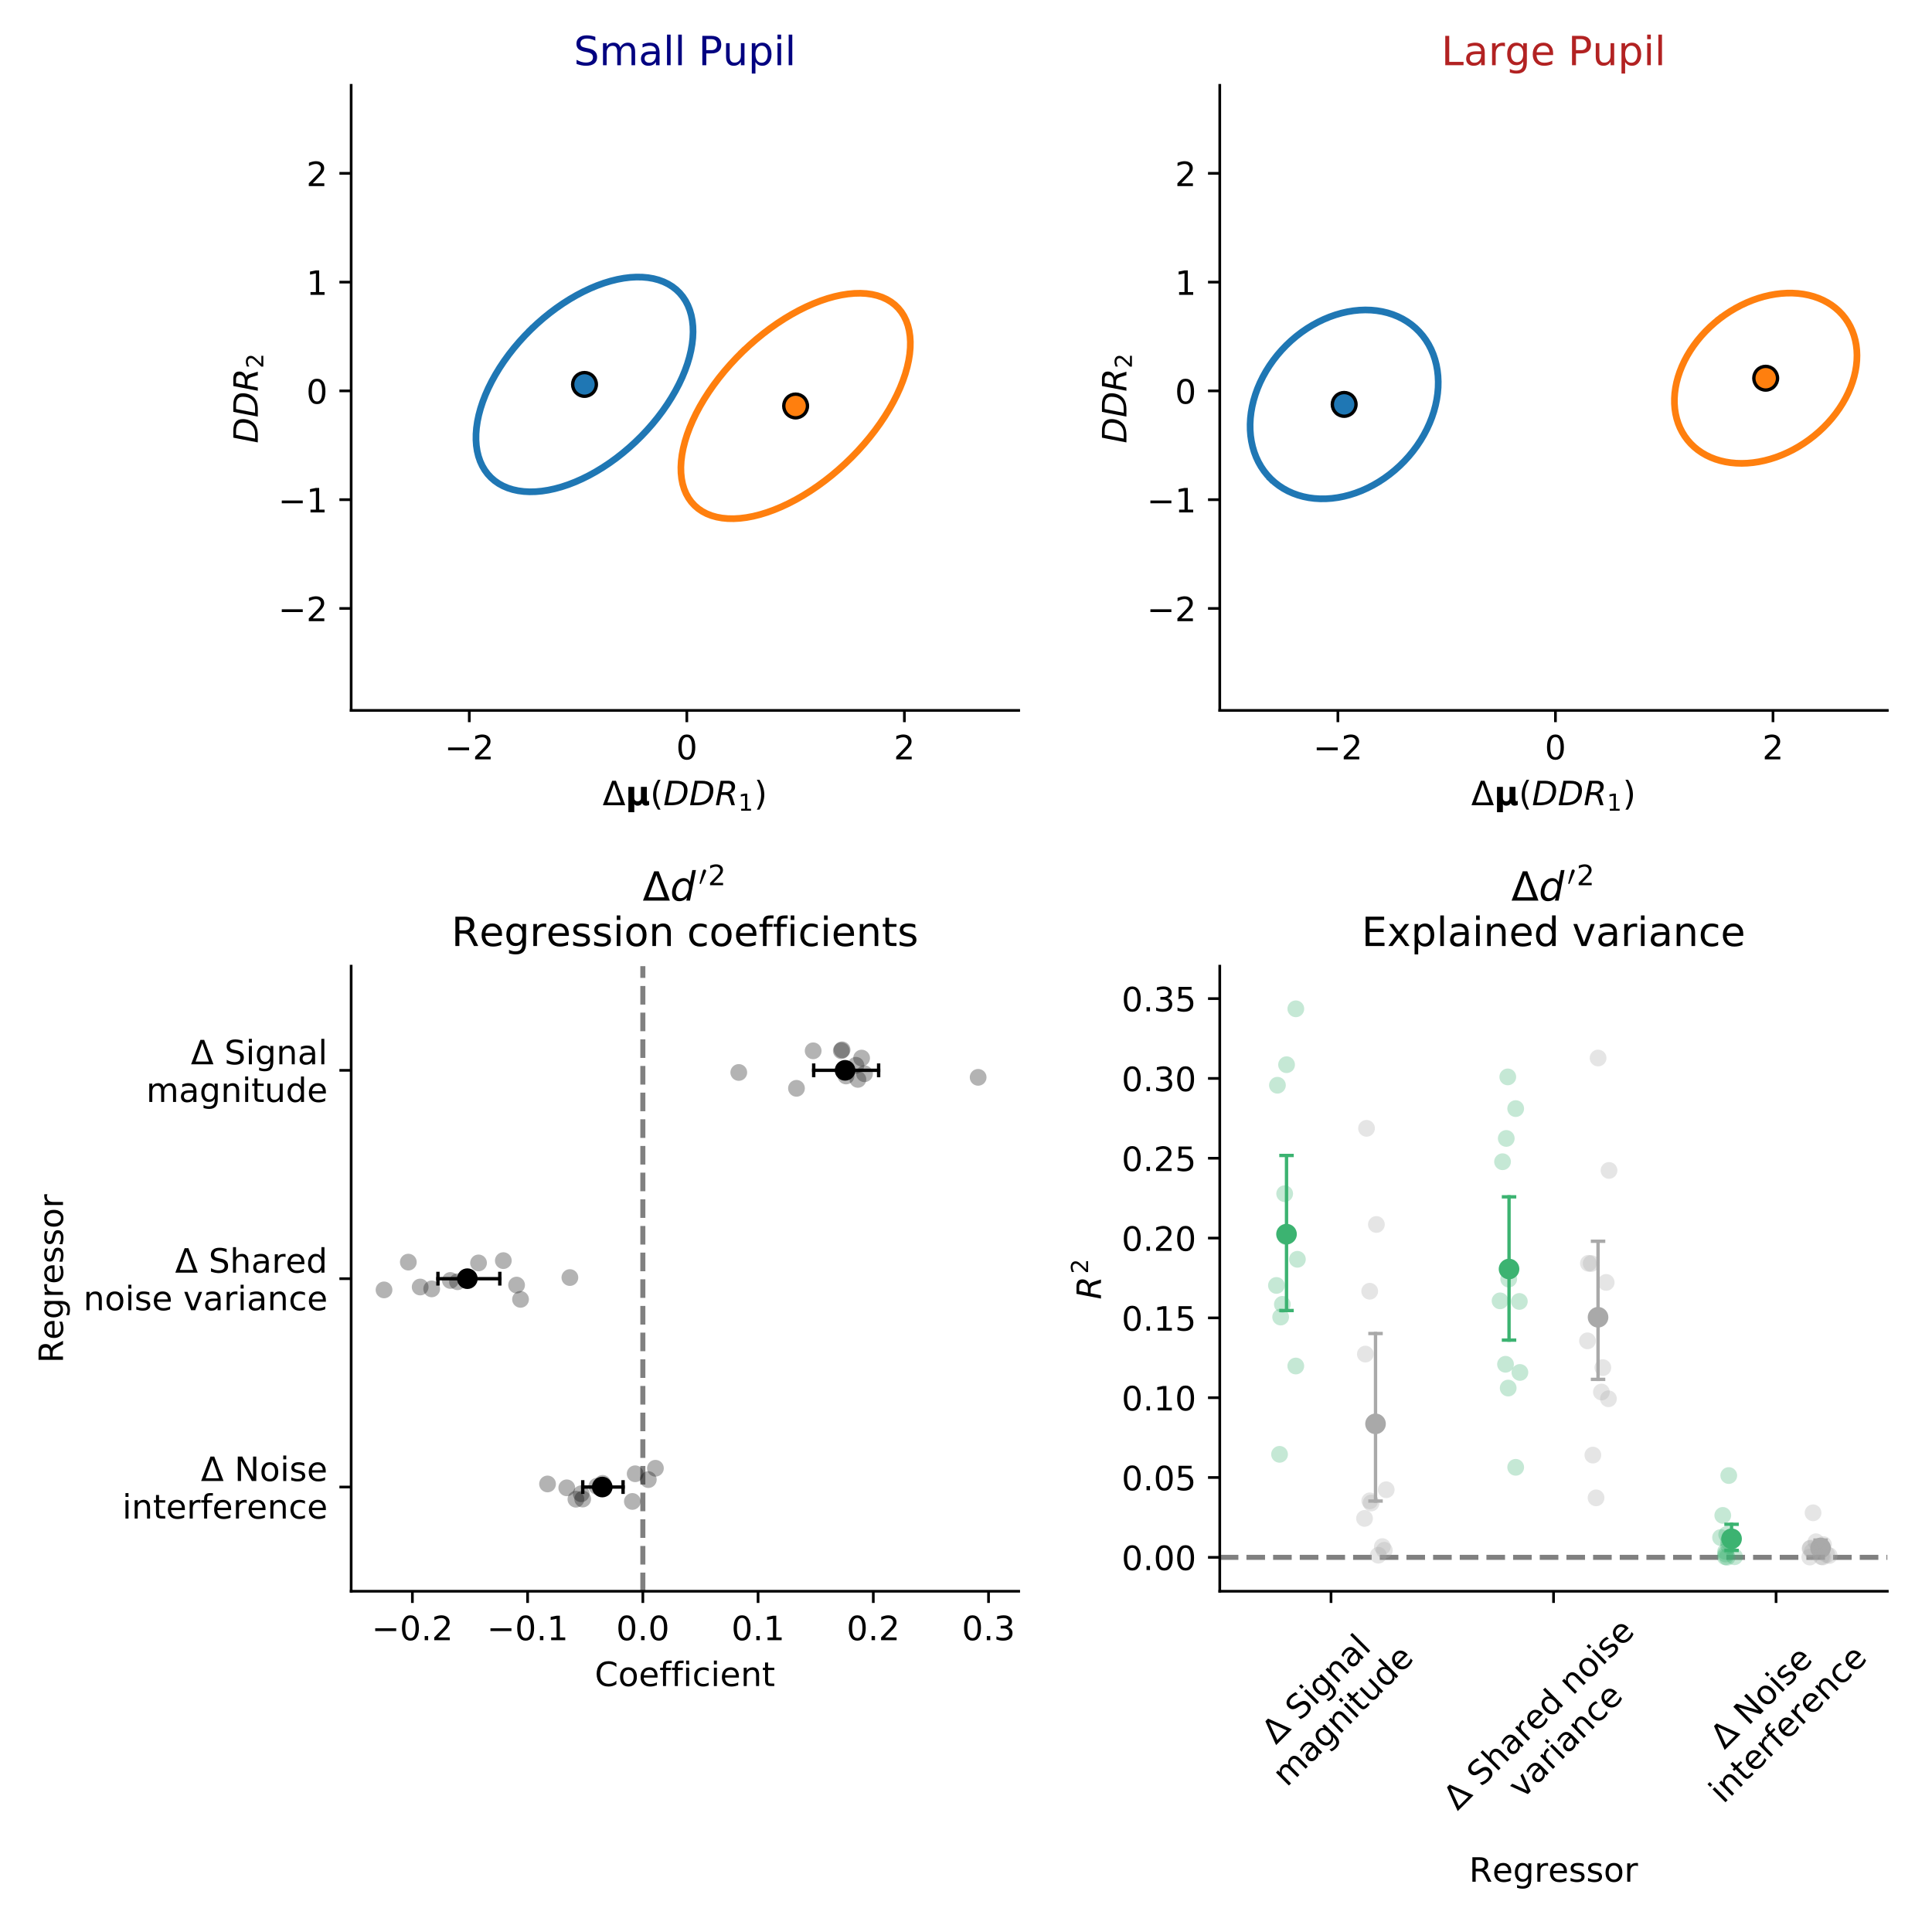 <?xml version="1.0" encoding="utf-8" standalone="no"?>
<!DOCTYPE svg PUBLIC "-//W3C//DTD SVG 1.1//EN"
  "http://www.w3.org/Graphics/SVG/1.1/DTD/svg11.dtd">
<!-- Created with matplotlib (https://matplotlib.org/) -->
<svg height="576pt" version="1.1" viewBox="0 0 576 576" width="576pt" xmlns="http://www.w3.org/2000/svg" xmlns:xlink="http://www.w3.org/1999/xlink">
 <defs>
  <style type="text/css">
*{stroke-linecap:butt;stroke-linejoin:round;}
  </style>
 </defs>
 <g id="figure_1">
  <g id="patch_1">
   <path d="M 0 576 
L 576 576 
L 576 0 
L 0 0 
z
" style="fill:#ffffff;"/>
  </g>
  <g id="axes_1">
   <g id="patch_2">
    <path d="M 104.69 211.801 
L 303.714 211.801 
L 303.714 25.44 
L 104.69 25.44 
z
" style="fill:#ffffff;"/>
   </g>
   <g id="PathCollection_1">
    <defs>
     <path d="M 0 3.536 
C 0.938 3.536 1.837 3.163 2.5 2.5 
C 3.163 1.837 3.536 0.938 3.536 0 
C 3.536 -0.938 3.163 -1.837 2.5 -2.5 
C 1.837 -3.163 0.938 -3.536 0 -3.536 
C -0.938 -3.536 -1.837 -3.163 -2.5 -2.5 
C -3.163 -1.837 -3.536 -0.938 -3.536 0 
C -3.536 0.938 -3.163 1.837 -2.5 2.5 
C -1.837 3.163 -0.938 3.536 0 3.536 
z
" id="m8201c650ca" style="stroke:#000000;"/>
    </defs>
    <g clip-path="url(#p2036fca03c)">
     <use style="fill:#ff7f0e;stroke:#000000;" x="237.202" xlink:href="#m8201c650ca" y="121.036"/>
    </g>
   </g>
   <g id="PathCollection_2">
    <defs>
     <path d="M 0 3.536 
C 0.938 3.536 1.837 3.163 2.5 2.5 
C 3.163 1.837 3.536 0.938 3.536 0 
C 3.536 -0.938 3.163 -1.837 2.5 -2.5 
C 1.837 -3.163 0.938 -3.536 0 -3.536 
C -0.938 -3.536 -1.837 -3.163 -2.5 -2.5 
C -3.163 -1.837 -3.536 -0.938 -3.536 0 
C -3.536 0.938 -3.163 1.837 -2.5 2.5 
C -1.837 3.163 -0.938 3.536 0 3.536 
z
" id="mb6070e8bd2" style="stroke:#000000;"/>
    </defs>
    <g clip-path="url(#p2036fca03c)">
     <use style="fill:#1f77b4;stroke:#000000;" x="174.262" xlink:href="#mb6070e8bd2" y="114.61"/>
    </g>
   </g>
   <g id="matplotlib.axis_1">
    <g id="xtick_1">
     <g id="line2d_1">
      <defs>
       <path d="M 0 0 
L 0 3.5 
" id="med9a9f1aa4" style="stroke:#000000;stroke-width:0.8;"/>
      </defs>
      <g>
       <use style="stroke:#000000;stroke-width:0.8;" x="139.91" xlink:href="#med9a9f1aa4" y="211.801"/>
      </g>
     </g>
     <g id="text_1">
      <!-- −2 -->
      <defs>
       <path d="M 10.594 35.5 
L 73.188 35.5 
L 73.188 27.203 
L 10.594 27.203 
z
" id="DejaVuSans-8722"/>
       <path d="M 19.188 8.297 
L 53.609 8.297 
L 53.609 0 
L 7.328 0 
L 7.328 8.297 
Q 12.938 14.109 22.625 23.891 
Q 32.328 33.688 34.812 36.531 
Q 39.547 41.844 41.422 45.531 
Q 43.312 49.219 43.312 52.781 
Q 43.312 58.594 39.234 62.25 
Q 35.156 65.922 28.609 65.922 
Q 23.969 65.922 18.812 64.312 
Q 13.672 62.703 7.812 59.422 
L 7.812 69.391 
Q 13.766 71.781 18.938 73 
Q 24.125 74.219 28.422 74.219 
Q 39.75 74.219 46.484 68.547 
Q 53.219 62.891 53.219 53.422 
Q 53.219 48.922 51.531 44.891 
Q 49.859 40.875 45.406 35.406 
Q 44.188 33.984 37.641 27.219 
Q 31.109 20.453 19.188 8.297 
z
" id="DejaVuSans-50"/>
      </defs>
      <g transform="translate(132.539 226.399)scale(0.1 -0.1)">
       <use xlink:href="#DejaVuSans-8722"/>
       <use x="83.789" xlink:href="#DejaVuSans-50"/>
      </g>
     </g>
    </g>
    <g id="xtick_2">
     <g id="line2d_2">
      <g>
       <use style="stroke:#000000;stroke-width:0.8;" x="204.77" xlink:href="#med9a9f1aa4" y="211.801"/>
      </g>
     </g>
     <g id="text_2">
      <!-- 0 -->
      <defs>
       <path d="M 31.781 66.406 
Q 24.172 66.406 20.328 58.906 
Q 16.5 51.422 16.5 36.375 
Q 16.5 21.391 20.328 13.891 
Q 24.172 6.391 31.781 6.391 
Q 39.453 6.391 43.281 13.891 
Q 47.125 21.391 47.125 36.375 
Q 47.125 51.422 43.281 58.906 
Q 39.453 66.406 31.781 66.406 
z
M 31.781 74.219 
Q 44.047 74.219 50.516 64.516 
Q 56.984 54.828 56.984 36.375 
Q 56.984 17.969 50.516 8.266 
Q 44.047 -1.422 31.781 -1.422 
Q 19.531 -1.422 13.062 8.266 
Q 6.594 17.969 6.594 36.375 
Q 6.594 54.828 13.062 64.516 
Q 19.531 74.219 31.781 74.219 
z
" id="DejaVuSans-48"/>
      </defs>
      <g transform="translate(201.589 226.399)scale(0.1 -0.1)">
       <use xlink:href="#DejaVuSans-48"/>
      </g>
     </g>
    </g>
    <g id="xtick_3">
     <g id="line2d_3">
      <g>
       <use style="stroke:#000000;stroke-width:0.8;" x="269.63" xlink:href="#med9a9f1aa4" y="211.801"/>
      </g>
     </g>
     <g id="text_3">
      <!-- 2 -->
      <g transform="translate(266.448 226.399)scale(0.1 -0.1)">
       <use xlink:href="#DejaVuSans-50"/>
      </g>
     </g>
    </g>
    <g id="text_4">
     <!-- $\Delta \mathbf{\mu} (DDR_1)$ -->
     <defs>
      <path d="M 34.188 63.188 
L 14.156 8.203 
L 54.25 8.203 
z
M 0.781 0 
L 28.609 72.906 
L 39.797 72.906 
L 67.578 0 
z
" id="DejaVuSans-916"/>
      <path d="M 8.5 -20.906 
L 8.5 54.688 
L 26.125 54.688 
L 26.125 22.906 
Q 26.125 17.234 28.562 14.469 
Q 31 11.719 35.984 11.719 
Q 41.016 11.719 43.453 14.469 
Q 45.906 17.234 45.906 22.906 
L 45.906 54.688 
L 63.484 54.688 
L 63.484 18.109 
Q 63.484 14.656 64.281 13.281 
Q 65.094 11.922 67 11.922 
Q 67.875 11.922 68.672 12.156 
Q 69.484 12.406 70.406 12.984 
L 70.406 0.781 
Q 67.828 -0.344 65.547 -0.875 
Q 63.281 -1.422 61.078 -1.422 
Q 56.734 -1.422 53.969 0.406 
Q 51.219 2.25 49.516 6.297 
Q 47.219 2.438 43.922 0.5 
Q 40.625 -1.422 36.281 -1.422 
Q 32.672 -1.422 30.125 -0.266 
Q 27.594 0.875 26.125 3.219 
L 26.125 -20.906 
z
" id="DejaVuSans-Bold-956"/>
      <path d="M 31 75.875 
Q 24.469 64.656 21.281 53.656 
Q 18.109 42.672 18.109 31.391 
Q 18.109 20.125 21.312 9.062 
Q 24.516 -2 31 -13.188 
L 23.188 -13.188 
Q 15.875 -1.703 12.234 9.375 
Q 8.594 20.453 8.594 31.391 
Q 8.594 42.281 12.203 53.312 
Q 15.828 64.359 23.188 75.875 
z
" id="DejaVuSans-40"/>
      <path d="M 16.891 72.906 
L 38.094 72.906 
Q 54.984 72.906 63.594 65.75 
Q 72.219 58.594 72.219 44.484 
Q 72.219 35.156 68.938 26.531 
Q 65.672 17.922 59.906 12.016 
Q 54.109 5.953 45.172 2.969 
Q 36.234 0 24.031 0 
L 2.688 0 
z
M 25.203 64.797 
L 14.203 8.109 
L 27.094 8.109 
Q 43.656 8.109 52.734 17.625 
Q 61.812 27.156 61.812 44.484 
Q 61.812 54.984 55.953 59.891 
Q 50.094 64.797 37.594 64.797 
z
" id="DejaVuSans-Oblique-68"/>
      <path d="M 25.203 64.797 
L 20.219 38.922 
L 32.906 38.922 
Q 40.375 38.922 44.984 43.047 
Q 49.609 47.172 49.609 53.812 
Q 49.609 59.125 46.5 61.953 
Q 43.406 64.797 37.594 64.797 
z
M 43.312 35.016 
Q 46.438 34.281 48.516 31.391 
Q 50.594 28.516 53.328 19.922 
L 59.516 0 
L 49.125 0 
L 43.406 18.703 
Q 41.219 25.922 38.328 28.359 
Q 35.453 30.812 29.5 30.812 
L 18.609 30.812 
L 12.594 0 
L 2.688 0 
L 16.891 72.906 
L 39.109 72.906 
Q 49.219 72.906 54.609 68.328 
Q 60.016 63.766 60.016 55.172 
Q 60.016 47.562 55.422 41.984 
Q 50.828 36.422 43.312 35.016 
z
" id="DejaVuSans-Oblique-82"/>
      <path d="M 12.406 8.297 
L 28.516 8.297 
L 28.516 63.922 
L 10.984 60.406 
L 10.984 69.391 
L 28.422 72.906 
L 38.281 72.906 
L 38.281 8.297 
L 54.391 8.297 
L 54.391 0 
L 12.406 0 
z
" id="DejaVuSans-49"/>
      <path d="M 8.016 75.875 
L 15.828 75.875 
Q 23.141 64.359 26.781 53.312 
Q 30.422 42.281 30.422 31.391 
Q 30.422 20.453 26.781 9.375 
Q 23.141 -1.703 15.828 -13.188 
L 8.016 -13.188 
Q 14.5 -2 17.703 9.062 
Q 20.906 20.125 20.906 31.391 
Q 20.906 42.672 17.703 53.656 
Q 14.5 64.656 8.016 75.875 
z
" id="DejaVuSans-41"/>
     </defs>
     <g transform="translate(179.652 240.079)scale(0.1 -0.1)">
      <use transform="translate(0 0.125)" xlink:href="#DejaVuSans-916"/>
      <use transform="translate(68.408 0.125)" xlink:href="#DejaVuSans-Bold-956"/>
      <use transform="translate(141.992 0.125)" xlink:href="#DejaVuSans-40"/>
      <use transform="translate(181.006 0.125)" xlink:href="#DejaVuSans-Oblique-68"/>
      <use transform="translate(258.008 0.125)" xlink:href="#DejaVuSans-Oblique-68"/>
      <use transform="translate(335.01 0.125)" xlink:href="#DejaVuSans-Oblique-82"/>
      <use transform="translate(404.492 -16.281)scale(0.7)" xlink:href="#DejaVuSans-49"/>
      <use transform="translate(451.763 0.125)" xlink:href="#DejaVuSans-41"/>
     </g>
    </g>
   </g>
   <g id="matplotlib.axis_2">
    <g id="ytick_1">
     <g id="line2d_4">
      <defs>
       <path d="M 0 0 
L -3.5 0 
" id="mdb81f5f839" style="stroke:#000000;stroke-width:0.8;"/>
      </defs>
      <g>
       <use style="stroke:#000000;stroke-width:0.8;" x="104.69" xlink:href="#mdb81f5f839" y="181.399"/>
      </g>
     </g>
     <g id="text_5">
      <!-- −2 -->
      <g transform="translate(82.948 185.198)scale(0.1 -0.1)">
       <use xlink:href="#DejaVuSans-8722"/>
       <use x="83.789" xlink:href="#DejaVuSans-50"/>
      </g>
     </g>
    </g>
    <g id="ytick_2">
     <g id="line2d_5">
      <g>
       <use style="stroke:#000000;stroke-width:0.8;" x="104.69" xlink:href="#mdb81f5f839" y="148.969"/>
      </g>
     </g>
     <g id="text_6">
      <!-- −1 -->
      <g transform="translate(82.948 152.768)scale(0.1 -0.1)">
       <use xlink:href="#DejaVuSans-8722"/>
       <use x="83.789" xlink:href="#DejaVuSans-49"/>
      </g>
     </g>
    </g>
    <g id="ytick_3">
     <g id="line2d_6">
      <g>
       <use style="stroke:#000000;stroke-width:0.8;" x="104.69" xlink:href="#mdb81f5f839" y="116.539"/>
      </g>
     </g>
     <g id="text_7">
      <!-- 0 -->
      <g transform="translate(91.328 120.338)scale(0.1 -0.1)">
       <use xlink:href="#DejaVuSans-48"/>
      </g>
     </g>
    </g>
    <g id="ytick_4">
     <g id="line2d_7">
      <g>
       <use style="stroke:#000000;stroke-width:0.8;" x="104.69" xlink:href="#mdb81f5f839" y="84.109"/>
      </g>
     </g>
     <g id="text_8">
      <!-- 1 -->
      <g transform="translate(91.328 87.908)scale(0.1 -0.1)">
       <use xlink:href="#DejaVuSans-49"/>
      </g>
     </g>
    </g>
    <g id="ytick_5">
     <g id="line2d_8">
      <g>
       <use style="stroke:#000000;stroke-width:0.8;" x="104.69" xlink:href="#mdb81f5f839" y="51.679"/>
      </g>
     </g>
     <g id="text_9">
      <!-- 2 -->
      <g transform="translate(91.328 55.479)scale(0.1 -0.1)">
       <use xlink:href="#DejaVuSans-50"/>
      </g>
     </g>
    </g>
    <g id="text_10">
     <!-- $DDR_2$ -->
     <g transform="translate(76.868 132.17)rotate(-90)scale(0.1 -0.1)">
      <use transform="translate(0 0.094)" xlink:href="#DejaVuSans-Oblique-68"/>
      <use transform="translate(77.002 0.094)" xlink:href="#DejaVuSans-Oblique-68"/>
      <use transform="translate(154.004 0.094)" xlink:href="#DejaVuSans-Oblique-82"/>
      <use transform="translate(223.486 -16.312)scale(0.7)" xlink:href="#DejaVuSans-50"/>
     </g>
    </g>
   </g>
   <g id="line2d_9">
    <path clip-path="url(#p2036fca03c)" d="M 158.262 98.255 
L 160.078 96.542 
L 161.952 94.902 
L 163.875 93.342 
L 165.84 91.867 
L 167.839 90.483 
L 169.864 89.197 
L 171.907 88.013 
L 173.959 86.936 
L 176.012 85.971 
L 178.058 85.121 
L 180.089 84.39 
L 182.097 83.78 
L 184.073 83.295 
L 186.009 82.935 
L 187.898 82.703 
L 189.732 82.6 
L 191.504 82.626 
L 193.207 82.78 
L 194.833 83.062 
L 196.376 83.472 
L 197.831 84.007 
L 199.19 84.665 
L 200.449 85.444 
L 201.603 86.34 
L 202.646 87.35 
L 203.575 88.47 
L 204.386 89.695 
L 205.076 91.02 
L 205.642 92.44 
L 206.081 93.95 
L 206.393 95.543 
L 206.575 97.212 
L 206.626 98.952 
L 206.548 100.755 
L 206.339 102.613 
L 206.002 104.52 
L 205.536 106.467 
L 204.945 108.447 
L 204.23 110.452 
L 203.394 112.474 
L 202.441 114.505 
L 201.375 116.535 
L 200.199 118.558 
L 198.919 120.565 
L 197.54 122.549 
L 196.067 124.5 
L 194.506 126.411 
L 192.863 128.275 
L 191.146 130.084 
L 189.361 131.83 
L 187.515 133.507 
L 185.615 135.109 
L 183.67 136.627 
L 181.687 138.057 
L 179.674 139.392 
L 177.639 140.628 
L 175.591 141.759 
L 173.537 142.781 
L 171.487 143.689 
L 169.447 144.48 
L 167.427 145.151 
L 165.434 145.698 
L 163.477 146.121 
L 161.563 146.417 
L 159.701 146.584 
L 157.897 146.623 
L 156.159 146.533 
L 154.493 146.315 
L 152.908 145.969 
L 151.408 145.496 
L 150.001 144.899 
L 148.691 144.181 
L 147.484 143.343 
L 146.385 142.389 
L 145.398 141.324 
L 144.527 140.151 
L 143.776 138.875 
L 143.148 137.501 
L 142.645 136.036 
L 142.27 134.484 
L 142.023 132.852 
L 141.906 131.146 
L 141.92 129.374 
L 142.063 127.543 
L 142.337 125.659 
L 142.738 123.731 
L 143.267 121.766 
L 143.921 119.773 
L 144.696 117.758 
L 145.591 115.731 
L 146.601 113.7 
L 147.723 111.672 
L 148.951 109.656 
L 150.282 107.66 
L 151.709 105.691 
L 153.226 103.759 
L 154.829 101.871 
L 156.509 100.033 
L 158.262 98.255 
" style="fill:none;stroke:#1f77b4;stroke-linecap:square;stroke-width:2;"/>
   </g>
   <g id="line2d_10">
    <path clip-path="url(#p2036fca03c)" d="M 221.458 104.782 
L 223.416 102.949 
L 225.429 101.188 
L 227.49 99.508 
L 229.59 97.914 
L 231.721 96.414 
L 233.873 95.012 
L 236.039 93.716 
L 238.21 92.529 
L 240.377 91.457 
L 242.531 90.505 
L 244.663 89.675 
L 246.766 88.972 
L 248.83 88.397 
L 250.847 87.954 
L 252.809 87.645 
L 254.708 87.469 
L 256.537 87.429 
L 258.288 87.524 
L 259.954 87.755 
L 261.529 88.119 
L 263.005 88.615 
L 264.378 89.243 
L 265.641 89.998 
L 266.79 90.878 
L 267.819 91.88 
L 268.726 92.999 
L 269.505 94.231 
L 270.154 95.571 
L 270.671 97.014 
L 271.053 98.553 
L 271.298 100.183 
L 271.406 101.896 
L 271.377 103.687 
L 271.21 105.548 
L 270.906 107.471 
L 270.466 109.448 
L 269.892 111.473 
L 269.187 113.535 
L 268.353 115.628 
L 267.393 117.743 
L 266.312 119.871 
L 265.114 122.004 
L 263.803 124.133 
L 262.385 126.249 
L 260.866 128.345 
L 259.251 130.411 
L 257.548 132.439 
L 255.763 134.421 
L 253.903 136.35 
L 251.976 138.216 
L 249.989 140.014 
L 247.951 141.735 
L 245.869 143.373 
L 243.753 144.921 
L 241.61 146.372 
L 239.45 147.722 
L 237.28 148.964 
L 235.11 150.094 
L 232.949 151.107 
L 230.805 151.998 
L 228.686 152.765 
L 226.602 153.405 
L 224.56 153.914 
L 222.57 154.29 
L 220.638 154.533 
L 218.773 154.64 
L 216.982 154.613 
L 215.273 154.45 
L 213.652 154.153 
L 212.125 153.722 
L 210.7 153.16 
L 209.381 152.468 
L 208.175 151.65 
L 207.085 150.709 
L 206.117 149.648 
L 205.274 148.471 
L 204.559 147.185 
L 203.976 145.793 
L 203.526 144.301 
L 203.213 142.716 
L 203.036 141.043 
L 202.996 139.29 
L 203.095 137.464 
L 203.33 135.571 
L 203.702 133.62 
L 204.209 131.618 
L 204.849 129.573 
L 205.619 127.494 
L 206.517 125.389 
L 207.537 123.267 
L 208.678 121.135 
L 209.933 119.003 
L 211.298 116.88 
L 212.767 114.773 
L 214.335 112.691 
L 215.995 110.643 
L 217.74 108.637 
L 219.563 106.68 
L 221.458 104.782 
" style="fill:none;stroke:#ff7f0e;stroke-linecap:square;stroke-width:2;"/>
   </g>
   <g id="patch_3">
    <path d="M 104.69 211.801 
L 104.69 25.44 
" style="fill:none;stroke:#000000;stroke-linecap:square;stroke-linejoin:miter;stroke-width:0.8;"/>
   </g>
   <g id="patch_4">
    <path d="M 104.69 211.801 
L 303.714 211.801 
" style="fill:none;stroke:#000000;stroke-linecap:square;stroke-linejoin:miter;stroke-width:0.8;"/>
   </g>
   <g id="text_11">
    <!-- Small Pupil -->
    <defs>
     <path d="M 53.516 70.516 
L 53.516 60.891 
Q 47.906 63.578 42.922 64.891 
Q 37.938 66.219 33.297 66.219 
Q 25.25 66.219 20.875 63.094 
Q 16.5 59.969 16.5 54.203 
Q 16.5 49.359 19.406 46.891 
Q 22.312 44.438 30.422 42.922 
L 36.375 41.703 
Q 47.406 39.594 52.656 34.297 
Q 57.906 29 57.906 20.125 
Q 57.906 9.516 50.797 4.047 
Q 43.703 -1.422 29.984 -1.422 
Q 24.812 -1.422 18.969 -0.25 
Q 13.141 0.922 6.891 3.219 
L 6.891 13.375 
Q 12.891 10.016 18.656 8.297 
Q 24.422 6.594 29.984 6.594 
Q 38.422 6.594 43.016 9.906 
Q 47.609 13.234 47.609 19.391 
Q 47.609 24.75 44.312 27.781 
Q 41.016 30.812 33.5 32.328 
L 27.484 33.5 
Q 16.453 35.688 11.516 40.375 
Q 6.594 45.062 6.594 53.422 
Q 6.594 63.094 13.406 68.656 
Q 20.219 74.219 32.172 74.219 
Q 37.312 74.219 42.625 73.281 
Q 47.953 72.359 53.516 70.516 
z
" id="DejaVuSans-83"/>
     <path d="M 52 44.188 
Q 55.375 50.25 60.062 53.125 
Q 64.75 56 71.094 56 
Q 79.641 56 84.281 50.016 
Q 88.922 44.047 88.922 33.016 
L 88.922 0 
L 79.891 0 
L 79.891 32.719 
Q 79.891 40.578 77.094 44.375 
Q 74.312 48.188 68.609 48.188 
Q 61.625 48.188 57.562 43.547 
Q 53.516 38.922 53.516 30.906 
L 53.516 0 
L 44.484 0 
L 44.484 32.719 
Q 44.484 40.625 41.703 44.406 
Q 38.922 48.188 33.109 48.188 
Q 26.219 48.188 22.156 43.531 
Q 18.109 38.875 18.109 30.906 
L 18.109 0 
L 9.078 0 
L 9.078 54.688 
L 18.109 54.688 
L 18.109 46.188 
Q 21.188 51.219 25.484 53.609 
Q 29.781 56 35.688 56 
Q 41.656 56 45.828 52.969 
Q 50 49.953 52 44.188 
z
" id="DejaVuSans-109"/>
     <path d="M 34.281 27.484 
Q 23.391 27.484 19.188 25 
Q 14.984 22.516 14.984 16.5 
Q 14.984 11.719 18.141 8.906 
Q 21.297 6.109 26.703 6.109 
Q 34.188 6.109 38.703 11.406 
Q 43.219 16.703 43.219 25.484 
L 43.219 27.484 
z
M 52.203 31.203 
L 52.203 0 
L 43.219 0 
L 43.219 8.297 
Q 40.141 3.328 35.547 0.953 
Q 30.953 -1.422 24.312 -1.422 
Q 15.922 -1.422 10.953 3.297 
Q 6 8.016 6 15.922 
Q 6 25.141 12.172 29.828 
Q 18.359 34.516 30.609 34.516 
L 43.219 34.516 
L 43.219 35.406 
Q 43.219 41.609 39.141 45 
Q 35.062 48.391 27.688 48.391 
Q 23 48.391 18.547 47.266 
Q 14.109 46.141 10.016 43.891 
L 10.016 52.203 
Q 14.938 54.109 19.578 55.047 
Q 24.219 56 28.609 56 
Q 40.484 56 46.344 49.844 
Q 52.203 43.703 52.203 31.203 
z
" id="DejaVuSans-97"/>
     <path d="M 9.422 75.984 
L 18.406 75.984 
L 18.406 0 
L 9.422 0 
z
" id="DejaVuSans-108"/>
     <path id="DejaVuSans-32"/>
     <path d="M 19.672 64.797 
L 19.672 37.406 
L 32.078 37.406 
Q 38.969 37.406 42.719 40.969 
Q 46.484 44.531 46.484 51.125 
Q 46.484 57.672 42.719 61.234 
Q 38.969 64.797 32.078 64.797 
z
M 9.812 72.906 
L 32.078 72.906 
Q 44.344 72.906 50.609 67.359 
Q 56.891 61.812 56.891 51.125 
Q 56.891 40.328 50.609 34.812 
Q 44.344 29.297 32.078 29.297 
L 19.672 29.297 
L 19.672 0 
L 9.812 0 
z
" id="DejaVuSans-80"/>
     <path d="M 8.5 21.578 
L 8.5 54.688 
L 17.484 54.688 
L 17.484 21.922 
Q 17.484 14.156 20.5 10.266 
Q 23.531 6.391 29.594 6.391 
Q 36.859 6.391 41.078 11.031 
Q 45.312 15.672 45.312 23.688 
L 45.312 54.688 
L 54.297 54.688 
L 54.297 0 
L 45.312 0 
L 45.312 8.406 
Q 42.047 3.422 37.719 1 
Q 33.406 -1.422 27.688 -1.422 
Q 18.266 -1.422 13.375 4.438 
Q 8.5 10.297 8.5 21.578 
z
M 31.109 56 
z
" id="DejaVuSans-117"/>
     <path d="M 18.109 8.203 
L 18.109 -20.797 
L 9.078 -20.797 
L 9.078 54.688 
L 18.109 54.688 
L 18.109 46.391 
Q 20.953 51.266 25.266 53.625 
Q 29.594 56 35.594 56 
Q 45.562 56 51.781 48.094 
Q 58.016 40.188 58.016 27.297 
Q 58.016 14.406 51.781 6.484 
Q 45.562 -1.422 35.594 -1.422 
Q 29.594 -1.422 25.266 0.953 
Q 20.953 3.328 18.109 8.203 
z
M 48.688 27.297 
Q 48.688 37.203 44.609 42.844 
Q 40.531 48.484 33.406 48.484 
Q 26.266 48.484 22.188 42.844 
Q 18.109 37.203 18.109 27.297 
Q 18.109 17.391 22.188 11.75 
Q 26.266 6.109 33.406 6.109 
Q 40.531 6.109 44.609 11.75 
Q 48.688 17.391 48.688 27.297 
z
" id="DejaVuSans-112"/>
     <path d="M 9.422 54.688 
L 18.406 54.688 
L 18.406 0 
L 9.422 0 
z
M 9.422 75.984 
L 18.406 75.984 
L 18.406 64.594 
L 9.422 64.594 
z
" id="DejaVuSans-105"/>
    </defs>
    <g style="fill:#000080;" transform="translate(171.069 19.44)scale(0.12 -0.12)">
     <use xlink:href="#DejaVuSans-83"/>
     <use x="63.477" xlink:href="#DejaVuSans-109"/>
     <use x="160.889" xlink:href="#DejaVuSans-97"/>
     <use x="222.168" xlink:href="#DejaVuSans-108"/>
     <use x="249.951" xlink:href="#DejaVuSans-108"/>
     <use x="277.734" xlink:href="#DejaVuSans-32"/>
     <use x="309.521" xlink:href="#DejaVuSans-80"/>
     <use x="369.809" xlink:href="#DejaVuSans-117"/>
     <use x="433.188" xlink:href="#DejaVuSans-112"/>
     <use x="496.664" xlink:href="#DejaVuSans-105"/>
     <use x="524.447" xlink:href="#DejaVuSans-108"/>
    </g>
   </g>
  </g>
  <g id="axes_2">
   <g id="patch_5">
    <path d="M 363.656 211.801 
L 562.68 211.801 
L 562.68 25.44 
L 363.656 25.44 
z
" style="fill:#ffffff;"/>
   </g>
   <g id="PathCollection_3">
    <g clip-path="url(#p771dc66dee)">
     <use style="fill:#ff7f0e;stroke:#000000;" x="526.415" xlink:href="#m8201c650ca" y="112.76"/>
    </g>
   </g>
   <g id="PathCollection_4">
    <g clip-path="url(#p771dc66dee)">
     <use style="fill:#1f77b4;stroke:#000000;" x="400.745" xlink:href="#mb6070e8bd2" y="120.563"/>
    </g>
   </g>
   <g id="matplotlib.axis_3">
    <g id="xtick_4">
     <g id="line2d_11">
      <g>
       <use style="stroke:#000000;stroke-width:0.8;" x="398.876" xlink:href="#med9a9f1aa4" y="211.801"/>
      </g>
     </g>
     <g id="text_12">
      <!-- −2 -->
      <g transform="translate(391.505 226.399)scale(0.1 -0.1)">
       <use xlink:href="#DejaVuSans-8722"/>
       <use x="83.789" xlink:href="#DejaVuSans-50"/>
      </g>
     </g>
    </g>
    <g id="xtick_5">
     <g id="line2d_12">
      <g>
       <use style="stroke:#000000;stroke-width:0.8;" x="463.736" xlink:href="#med9a9f1aa4" y="211.801"/>
      </g>
     </g>
     <g id="text_13">
      <!-- 0 -->
      <g transform="translate(460.555 226.399)scale(0.1 -0.1)">
       <use xlink:href="#DejaVuSans-48"/>
      </g>
     </g>
    </g>
    <g id="xtick_6">
     <g id="line2d_13">
      <g>
       <use style="stroke:#000000;stroke-width:0.8;" x="528.596" xlink:href="#med9a9f1aa4" y="211.801"/>
      </g>
     </g>
     <g id="text_14">
      <!-- 2 -->
      <g transform="translate(525.414 226.399)scale(0.1 -0.1)">
       <use xlink:href="#DejaVuSans-50"/>
      </g>
     </g>
    </g>
    <g id="text_15">
     <!-- $\Delta \mathbf{\mu} (DDR_1)$ -->
     <g transform="translate(438.618 240.079)scale(0.1 -0.1)">
      <use transform="translate(0 0.125)" xlink:href="#DejaVuSans-916"/>
      <use transform="translate(68.408 0.125)" xlink:href="#DejaVuSans-Bold-956"/>
      <use transform="translate(141.992 0.125)" xlink:href="#DejaVuSans-40"/>
      <use transform="translate(181.006 0.125)" xlink:href="#DejaVuSans-Oblique-68"/>
      <use transform="translate(258.008 0.125)" xlink:href="#DejaVuSans-Oblique-68"/>
      <use transform="translate(335.01 0.125)" xlink:href="#DejaVuSans-Oblique-82"/>
      <use transform="translate(404.492 -16.281)scale(0.7)" xlink:href="#DejaVuSans-49"/>
      <use transform="translate(451.763 0.125)" xlink:href="#DejaVuSans-41"/>
     </g>
    </g>
   </g>
   <g id="matplotlib.axis_4">
    <g id="ytick_6">
     <g id="line2d_14">
      <g>
       <use style="stroke:#000000;stroke-width:0.8;" x="363.656" xlink:href="#mdb81f5f839" y="181.399"/>
      </g>
     </g>
     <g id="text_16">
      <!-- −2 -->
      <g transform="translate(341.914 185.198)scale(0.1 -0.1)">
       <use xlink:href="#DejaVuSans-8722"/>
       <use x="83.789" xlink:href="#DejaVuSans-50"/>
      </g>
     </g>
    </g>
    <g id="ytick_7">
     <g id="line2d_15">
      <g>
       <use style="stroke:#000000;stroke-width:0.8;" x="363.656" xlink:href="#mdb81f5f839" y="148.969"/>
      </g>
     </g>
     <g id="text_17">
      <!-- −1 -->
      <g transform="translate(341.914 152.768)scale(0.1 -0.1)">
       <use xlink:href="#DejaVuSans-8722"/>
       <use x="83.789" xlink:href="#DejaVuSans-49"/>
      </g>
     </g>
    </g>
    <g id="ytick_8">
     <g id="line2d_16">
      <g>
       <use style="stroke:#000000;stroke-width:0.8;" x="363.656" xlink:href="#mdb81f5f839" y="116.539"/>
      </g>
     </g>
     <g id="text_18">
      <!-- 0 -->
      <g transform="translate(350.293 120.338)scale(0.1 -0.1)">
       <use xlink:href="#DejaVuSans-48"/>
      </g>
     </g>
    </g>
    <g id="ytick_9">
     <g id="line2d_17">
      <g>
       <use style="stroke:#000000;stroke-width:0.8;" x="363.656" xlink:href="#mdb81f5f839" y="84.109"/>
      </g>
     </g>
     <g id="text_19">
      <!-- 1 -->
      <g transform="translate(350.293 87.908)scale(0.1 -0.1)">
       <use xlink:href="#DejaVuSans-49"/>
      </g>
     </g>
    </g>
    <g id="ytick_10">
     <g id="line2d_18">
      <g>
       <use style="stroke:#000000;stroke-width:0.8;" x="363.656" xlink:href="#mdb81f5f839" y="51.679"/>
      </g>
     </g>
     <g id="text_20">
      <!-- 2 -->
      <g transform="translate(350.293 55.479)scale(0.1 -0.1)">
       <use xlink:href="#DejaVuSans-50"/>
      </g>
     </g>
    </g>
    <g id="text_21">
     <!-- $DDR_2$ -->
     <g transform="translate(335.834 132.17)rotate(-90)scale(0.1 -0.1)">
      <use transform="translate(0 0.094)" xlink:href="#DejaVuSans-Oblique-68"/>
      <use transform="translate(77.002 0.094)" xlink:href="#DejaVuSans-Oblique-68"/>
      <use transform="translate(154.004 0.094)" xlink:href="#DejaVuSans-Oblique-82"/>
      <use transform="translate(223.486 -16.312)scale(0.7)" xlink:href="#DejaVuSans-50"/>
     </g>
    </g>
   </g>
   <g id="line2d_19">
    <path clip-path="url(#p771dc66dee)" d="M 512.723 94.999 
L 514.243 93.884 
L 515.811 92.846 
L 517.423 91.888 
L 519.07 91.014 
L 520.747 90.227 
L 522.447 89.531 
L 524.163 88.929 
L 525.888 88.422 
L 527.615 88.014 
L 529.337 87.705 
L 531.048 87.497 
L 532.739 87.391 
L 534.406 87.387 
L 536.04 87.485 
L 537.635 87.685 
L 539.186 87.986 
L 540.684 88.387 
L 542.126 88.886 
L 543.504 89.48 
L 544.813 90.169 
L 546.048 90.949 
L 547.204 91.816 
L 548.277 92.768 
L 549.261 93.8 
L 550.154 94.909 
L 550.95 96.089 
L 551.648 97.337 
L 552.245 98.647 
L 552.737 100.013 
L 553.124 101.431 
L 553.402 102.895 
L 553.573 104.398 
L 553.633 105.935 
L 553.585 107.499 
L 553.427 109.085 
L 553.16 110.685 
L 552.785 112.294 
L 552.304 113.904 
L 551.719 115.51 
L 551.032 117.105 
L 550.246 118.683 
L 549.364 120.236 
L 548.39 121.76 
L 547.327 123.247 
L 546.18 124.692 
L 544.953 126.089 
L 543.652 127.432 
L 542.281 128.716 
L 540.846 129.936 
L 539.353 131.087 
L 537.808 132.164 
L 536.218 133.163 
L 534.588 134.079 
L 532.924 134.91 
L 531.235 135.652 
L 529.526 136.301 
L 527.805 136.856 
L 526.078 137.314 
L 524.353 137.672 
L 522.636 137.931 
L 520.934 138.088 
L 519.254 138.143 
L 517.603 138.096 
L 515.987 137.947 
L 514.413 137.696 
L 512.888 137.345 
L 511.417 136.895 
L 510.007 136.348 
L 508.662 135.706 
L 507.39 134.972 
L 506.193 134.148 
L 505.079 133.237 
L 504.05 132.245 
L 503.111 131.174 
L 502.266 130.029 
L 501.518 128.814 
L 500.87 127.535 
L 500.326 126.196 
L 499.886 124.803 
L 499.553 123.362 
L 499.329 121.878 
L 499.213 120.357 
L 499.207 118.805 
L 499.311 117.23 
L 499.523 115.636 
L 499.844 114.03 
L 500.272 112.42 
L 500.805 110.811 
L 501.442 109.21 
L 502.178 107.623 
L 503.013 106.056 
L 503.942 104.517 
L 504.961 103.011 
L 506.066 101.544 
L 507.254 100.123 
L 508.519 98.752 
L 509.855 97.437 
L 511.259 96.185 
L 512.723 94.999 
" style="fill:none;stroke:#ff7f0e;stroke-linecap:square;stroke-width:2;"/>
   </g>
   <g id="line2d_20">
    <path clip-path="url(#p771dc66dee)" d="M 378.898 142.784 
L 377.826 141.642 
L 376.847 140.416 
L 375.964 139.109 
L 375.181 137.728 
L 374.5 136.278 
L 373.925 134.764 
L 373.459 133.194 
L 373.102 131.572 
L 372.856 129.906 
L 372.723 128.203 
L 372.703 126.469 
L 372.795 124.711 
L 373 122.936 
L 373.317 121.152 
L 373.744 119.365 
L 374.28 117.583 
L 374.922 115.813 
L 375.669 114.062 
L 376.516 112.338 
L 377.461 110.646 
L 378.5 108.995 
L 379.628 107.39 
L 380.842 105.838 
L 382.135 104.346 
L 383.504 102.918 
L 384.941 101.562 
L 386.443 100.282 
L 388.002 99.084 
L 389.612 97.973 
L 391.268 96.952 
L 392.961 96.026 
L 394.686 95.2 
L 396.435 94.475 
L 398.201 93.855 
L 399.978 93.343 
L 401.758 92.941 
L 403.534 92.65 
L 405.298 92.471 
L 407.044 92.405 
L 408.765 92.453 
L 410.453 92.614 
L 412.103 92.887 
L 413.707 93.272 
L 415.258 93.767 
L 416.751 94.369 
L 418.18 95.077 
L 419.538 95.888 
L 420.821 96.798 
L 422.023 97.804 
L 423.139 98.901 
L 424.165 100.086 
L 425.097 101.353 
L 425.93 102.697 
L 426.663 104.114 
L 427.29 105.596 
L 427.811 107.139 
L 428.223 108.736 
L 428.525 110.381 
L 428.714 112.066 
L 428.791 113.786 
L 428.755 115.533 
L 428.606 117.3 
L 428.345 119.081 
L 427.973 120.867 
L 427.491 122.652 
L 426.902 124.429 
L 426.207 126.19 
L 425.41 127.929 
L 424.513 129.637 
L 423.521 131.31 
L 422.437 132.939 
L 421.265 134.518 
L 420.011 136.041 
L 418.68 137.502 
L 417.276 138.894 
L 415.805 140.213 
L 414.274 141.452 
L 412.689 142.608 
L 411.055 143.674 
L 409.38 144.648 
L 407.67 145.525 
L 405.932 146.301 
L 404.174 146.973 
L 402.401 147.539 
L 400.622 147.997 
L 398.843 148.344 
L 397.072 148.579 
L 395.316 148.701 
L 393.582 148.71 
L 391.876 148.606 
L 390.206 148.389 
L 388.579 148.059 
L 387.001 147.619 
L 385.478 147.07 
L 384.016 146.415 
L 382.622 145.655 
L 381.301 144.794 
L 380.058 143.836 
L 378.898 142.784 
" style="fill:none;stroke:#1f77b4;stroke-linecap:square;stroke-width:2;"/>
   </g>
   <g id="patch_6">
    <path d="M 363.656 211.801 
L 363.656 25.44 
" style="fill:none;stroke:#000000;stroke-linecap:square;stroke-linejoin:miter;stroke-width:0.8;"/>
   </g>
   <g id="patch_7">
    <path d="M 363.656 211.801 
L 562.68 211.801 
" style="fill:none;stroke:#000000;stroke-linecap:square;stroke-linejoin:miter;stroke-width:0.8;"/>
   </g>
   <g id="text_22">
    <!-- Large Pupil -->
    <defs>
     <path d="M 9.812 72.906 
L 19.672 72.906 
L 19.672 8.297 
L 55.172 8.297 
L 55.172 0 
L 9.812 0 
z
" id="DejaVuSans-76"/>
     <path d="M 41.109 46.297 
Q 39.594 47.172 37.812 47.578 
Q 36.031 48 33.891 48 
Q 26.266 48 22.188 43.047 
Q 18.109 38.094 18.109 28.812 
L 18.109 0 
L 9.078 0 
L 9.078 54.688 
L 18.109 54.688 
L 18.109 46.188 
Q 20.953 51.172 25.484 53.578 
Q 30.031 56 36.531 56 
Q 37.453 56 38.578 55.875 
Q 39.703 55.766 41.062 55.516 
z
" id="DejaVuSans-114"/>
     <path d="M 45.406 27.984 
Q 45.406 37.75 41.375 43.109 
Q 37.359 48.484 30.078 48.484 
Q 22.859 48.484 18.828 43.109 
Q 14.797 37.75 14.797 27.984 
Q 14.797 18.266 18.828 12.891 
Q 22.859 7.516 30.078 7.516 
Q 37.359 7.516 41.375 12.891 
Q 45.406 18.266 45.406 27.984 
z
M 54.391 6.781 
Q 54.391 -7.172 48.188 -13.984 
Q 42 -20.797 29.203 -20.797 
Q 24.469 -20.797 20.266 -20.094 
Q 16.062 -19.391 12.109 -17.922 
L 12.109 -9.188 
Q 16.062 -11.328 19.922 -12.344 
Q 23.781 -13.375 27.781 -13.375 
Q 36.625 -13.375 41.016 -8.766 
Q 45.406 -4.156 45.406 5.172 
L 45.406 9.625 
Q 42.625 4.781 38.281 2.391 
Q 33.938 0 27.875 0 
Q 17.828 0 11.672 7.656 
Q 5.516 15.328 5.516 27.984 
Q 5.516 40.672 11.672 48.328 
Q 17.828 56 27.875 56 
Q 33.938 56 38.281 53.609 
Q 42.625 51.219 45.406 46.391 
L 45.406 54.688 
L 54.391 54.688 
z
" id="DejaVuSans-103"/>
     <path d="M 56.203 29.594 
L 56.203 25.203 
L 14.891 25.203 
Q 15.484 15.922 20.484 11.062 
Q 25.484 6.203 34.422 6.203 
Q 39.594 6.203 44.453 7.469 
Q 49.312 8.734 54.109 11.281 
L 54.109 2.781 
Q 49.266 0.734 44.188 -0.344 
Q 39.109 -1.422 33.891 -1.422 
Q 20.797 -1.422 13.156 6.188 
Q 5.516 13.812 5.516 26.812 
Q 5.516 40.234 12.766 48.109 
Q 20.016 56 32.328 56 
Q 43.359 56 49.781 48.891 
Q 56.203 41.797 56.203 29.594 
z
M 47.219 32.234 
Q 47.125 39.594 43.094 43.984 
Q 39.062 48.391 32.422 48.391 
Q 24.906 48.391 20.391 44.141 
Q 15.875 39.891 15.188 32.172 
z
" id="DejaVuSans-101"/>
    </defs>
    <g style="fill:#b22222;" transform="translate(429.712 19.44)scale(0.12 -0.12)">
     <use xlink:href="#DejaVuSans-76"/>
     <use x="55.713" xlink:href="#DejaVuSans-97"/>
     <use x="116.992" xlink:href="#DejaVuSans-114"/>
     <use x="158.09" xlink:href="#DejaVuSans-103"/>
     <use x="221.566" xlink:href="#DejaVuSans-101"/>
     <use x="283.09" xlink:href="#DejaVuSans-32"/>
     <use x="314.877" xlink:href="#DejaVuSans-80"/>
     <use x="375.164" xlink:href="#DejaVuSans-117"/>
     <use x="438.543" xlink:href="#DejaVuSans-112"/>
     <use x="502.02" xlink:href="#DejaVuSans-105"/>
     <use x="529.803" xlink:href="#DejaVuSans-108"/>
    </g>
   </g>
  </g>
  <g id="axes_3">
   <g id="patch_8">
    <path d="M 104.69 474.403 
L 303.714 474.403 
L 303.714 288.042 
L 104.69 288.042 
z
" style="fill:#ffffff;"/>
   </g>
   <g id="PathCollection_5">
    <defs>
     <path d="M 0 2.369 
C 0.628 2.369 1.231 2.119 1.675 1.675 
C 2.119 1.231 2.369 0.628 2.369 0 
C 2.369 -0.628 2.119 -1.231 1.675 -1.675 
C 1.231 -2.119 0.628 -2.369 0 -2.369 
C -0.628 -2.369 -1.231 -2.119 -1.675 -1.675 
C -2.119 -1.231 -2.369 -0.628 -2.369 0 
C -2.369 0.628 -2.119 1.231 -1.675 1.675 
C -1.231 2.119 -0.628 2.369 0 2.369 
z
" id="C0_0_7f5460420d"/>
    </defs>
    <g clip-path="url(#p2f24eba52c)">
     <use style="stroke:#000000;stroke-width:1.417;" x="251.95" xlink:href="#C0_0_7f5460420d" y="319.102"/>
    </g>
    <g clip-path="url(#p2f24eba52c)">
     <use style="stroke:#000000;stroke-width:1.417;" x="139.336" xlink:href="#C0_0_7f5460420d" y="381.222"/>
    </g>
    <g clip-path="url(#p2f24eba52c)">
     <use style="stroke:#000000;stroke-width:1.417;" x="179.556" xlink:href="#C0_0_7f5460420d" y="443.343"/>
    </g>
   </g>
   <g id="matplotlib.axis_5">
    <g id="xtick_7">
     <g id="line2d_21">
      <g>
       <use style="stroke:#000000;stroke-width:0.8;" x="122.948" xlink:href="#med9a9f1aa4" y="474.403"/>
      </g>
     </g>
     <g id="text_23">
      <!-- −0.2 -->
      <defs>
       <path d="M 10.688 12.406 
L 21 12.406 
L 21 0 
L 10.688 0 
z
" id="DejaVuSans-46"/>
      </defs>
      <g transform="translate(110.807 489.001)scale(0.1 -0.1)">
       <use xlink:href="#DejaVuSans-8722"/>
       <use x="83.789" xlink:href="#DejaVuSans-48"/>
       <use x="147.412" xlink:href="#DejaVuSans-46"/>
       <use x="179.199" xlink:href="#DejaVuSans-50"/>
      </g>
     </g>
    </g>
    <g id="xtick_8">
     <g id="line2d_22">
      <g>
       <use style="stroke:#000000;stroke-width:0.8;" x="157.302" xlink:href="#med9a9f1aa4" y="474.403"/>
      </g>
     </g>
     <g id="text_24">
      <!-- −0.1 -->
      <g transform="translate(145.161 489.001)scale(0.1 -0.1)">
       <use xlink:href="#DejaVuSans-8722"/>
       <use x="83.789" xlink:href="#DejaVuSans-48"/>
       <use x="147.412" xlink:href="#DejaVuSans-46"/>
       <use x="179.199" xlink:href="#DejaVuSans-49"/>
      </g>
     </g>
    </g>
    <g id="xtick_9">
     <g id="line2d_23">
      <g>
       <use style="stroke:#000000;stroke-width:0.8;" x="191.656" xlink:href="#med9a9f1aa4" y="474.403"/>
      </g>
     </g>
     <g id="text_25">
      <!-- 0.0 -->
      <g transform="translate(183.704 489.001)scale(0.1 -0.1)">
       <use xlink:href="#DejaVuSans-48"/>
       <use x="63.623" xlink:href="#DejaVuSans-46"/>
       <use x="95.41" xlink:href="#DejaVuSans-48"/>
      </g>
     </g>
    </g>
    <g id="xtick_10">
     <g id="line2d_24">
      <g>
       <use style="stroke:#000000;stroke-width:0.8;" x="226.01" xlink:href="#med9a9f1aa4" y="474.403"/>
      </g>
     </g>
     <g id="text_26">
      <!-- 0.1 -->
      <g transform="translate(218.058 489.001)scale(0.1 -0.1)">
       <use xlink:href="#DejaVuSans-48"/>
       <use x="63.623" xlink:href="#DejaVuSans-46"/>
       <use x="95.41" xlink:href="#DejaVuSans-49"/>
      </g>
     </g>
    </g>
    <g id="xtick_11">
     <g id="line2d_25">
      <g>
       <use style="stroke:#000000;stroke-width:0.8;" x="260.364" xlink:href="#med9a9f1aa4" y="474.403"/>
      </g>
     </g>
     <g id="text_27">
      <!-- 0.2 -->
      <g transform="translate(252.412 489.001)scale(0.1 -0.1)">
       <use xlink:href="#DejaVuSans-48"/>
       <use x="63.623" xlink:href="#DejaVuSans-46"/>
       <use x="95.41" xlink:href="#DejaVuSans-50"/>
      </g>
     </g>
    </g>
    <g id="xtick_12">
     <g id="line2d_26">
      <g>
       <use style="stroke:#000000;stroke-width:0.8;" x="294.718" xlink:href="#med9a9f1aa4" y="474.403"/>
      </g>
     </g>
     <g id="text_28">
      <!-- 0.3 -->
      <defs>
       <path d="M 40.578 39.312 
Q 47.656 37.797 51.625 33 
Q 55.609 28.219 55.609 21.188 
Q 55.609 10.406 48.188 4.484 
Q 40.766 -1.422 27.094 -1.422 
Q 22.516 -1.422 17.656 -0.516 
Q 12.797 0.391 7.625 2.203 
L 7.625 11.719 
Q 11.719 9.328 16.594 8.109 
Q 21.484 6.891 26.812 6.891 
Q 36.078 6.891 40.938 10.547 
Q 45.797 14.203 45.797 21.188 
Q 45.797 27.641 41.281 31.266 
Q 36.766 34.906 28.719 34.906 
L 20.219 34.906 
L 20.219 43.016 
L 29.109 43.016 
Q 36.375 43.016 40.234 45.922 
Q 44.094 48.828 44.094 54.297 
Q 44.094 59.906 40.109 62.906 
Q 36.141 65.922 28.719 65.922 
Q 24.656 65.922 20.016 65.031 
Q 15.375 64.156 9.812 62.312 
L 9.812 71.094 
Q 15.438 72.656 20.344 73.438 
Q 25.25 74.219 29.594 74.219 
Q 40.828 74.219 47.359 69.109 
Q 53.906 64.016 53.906 55.328 
Q 53.906 49.266 50.438 45.094 
Q 46.969 40.922 40.578 39.312 
z
" id="DejaVuSans-51"/>
      </defs>
      <g transform="translate(286.766 489.001)scale(0.1 -0.1)">
       <use xlink:href="#DejaVuSans-48"/>
       <use x="63.623" xlink:href="#DejaVuSans-46"/>
       <use x="95.41" xlink:href="#DejaVuSans-51"/>
      </g>
     </g>
    </g>
    <g id="text_29">
     <!-- Coefficient -->
     <defs>
      <path d="M 64.406 67.281 
L 64.406 56.891 
Q 59.422 61.531 53.781 63.812 
Q 48.141 66.109 41.797 66.109 
Q 29.297 66.109 22.656 58.469 
Q 16.016 50.828 16.016 36.375 
Q 16.016 21.969 22.656 14.328 
Q 29.297 6.688 41.797 6.688 
Q 48.141 6.688 53.781 8.984 
Q 59.422 11.281 64.406 15.922 
L 64.406 5.609 
Q 59.234 2.094 53.438 0.328 
Q 47.656 -1.422 41.219 -1.422 
Q 24.656 -1.422 15.125 8.703 
Q 5.609 18.844 5.609 36.375 
Q 5.609 53.953 15.125 64.078 
Q 24.656 74.219 41.219 74.219 
Q 47.75 74.219 53.531 72.484 
Q 59.328 70.75 64.406 67.281 
z
" id="DejaVuSans-67"/>
      <path d="M 30.609 48.391 
Q 23.391 48.391 19.188 42.75 
Q 14.984 37.109 14.984 27.297 
Q 14.984 17.484 19.156 11.844 
Q 23.344 6.203 30.609 6.203 
Q 37.797 6.203 41.984 11.859 
Q 46.188 17.531 46.188 27.297 
Q 46.188 37.016 41.984 42.703 
Q 37.797 48.391 30.609 48.391 
z
M 30.609 56 
Q 42.328 56 49.016 48.375 
Q 55.719 40.766 55.719 27.297 
Q 55.719 13.875 49.016 6.219 
Q 42.328 -1.422 30.609 -1.422 
Q 18.844 -1.422 12.172 6.219 
Q 5.516 13.875 5.516 27.297 
Q 5.516 40.766 12.172 48.375 
Q 18.844 56 30.609 56 
z
" id="DejaVuSans-111"/>
      <path d="M 37.109 75.984 
L 37.109 68.5 
L 28.516 68.5 
Q 23.688 68.5 21.797 66.547 
Q 19.922 64.594 19.922 59.516 
L 19.922 54.688 
L 34.719 54.688 
L 34.719 47.703 
L 19.922 47.703 
L 19.922 0 
L 10.891 0 
L 10.891 47.703 
L 2.297 47.703 
L 2.297 54.688 
L 10.891 54.688 
L 10.891 58.5 
Q 10.891 67.625 15.141 71.797 
Q 19.391 75.984 28.609 75.984 
z
" id="DejaVuSans-102"/>
      <path d="M 48.781 52.594 
L 48.781 44.188 
Q 44.969 46.297 41.141 47.344 
Q 37.312 48.391 33.406 48.391 
Q 24.656 48.391 19.812 42.844 
Q 14.984 37.312 14.984 27.297 
Q 14.984 17.281 19.812 11.734 
Q 24.656 6.203 33.406 6.203 
Q 37.312 6.203 41.141 7.25 
Q 44.969 8.297 48.781 10.406 
L 48.781 2.094 
Q 45.016 0.344 40.984 -0.531 
Q 36.969 -1.422 32.422 -1.422 
Q 20.062 -1.422 12.781 6.344 
Q 5.516 14.109 5.516 27.297 
Q 5.516 40.672 12.859 48.328 
Q 20.219 56 33.016 56 
Q 37.156 56 41.109 55.141 
Q 45.062 54.297 48.781 52.594 
z
" id="DejaVuSans-99"/>
      <path d="M 54.891 33.016 
L 54.891 0 
L 45.906 0 
L 45.906 32.719 
Q 45.906 40.484 42.875 44.328 
Q 39.844 48.188 33.797 48.188 
Q 26.516 48.188 22.312 43.547 
Q 18.109 38.922 18.109 30.906 
L 18.109 0 
L 9.078 0 
L 9.078 54.688 
L 18.109 54.688 
L 18.109 46.188 
Q 21.344 51.125 25.703 53.562 
Q 30.078 56 35.797 56 
Q 45.219 56 50.047 50.172 
Q 54.891 44.344 54.891 33.016 
z
" id="DejaVuSans-110"/>
      <path d="M 18.312 70.219 
L 18.312 54.688 
L 36.812 54.688 
L 36.812 47.703 
L 18.312 47.703 
L 18.312 18.016 
Q 18.312 11.328 20.141 9.422 
Q 21.969 7.516 27.594 7.516 
L 36.812 7.516 
L 36.812 0 
L 27.594 0 
Q 17.188 0 13.234 3.875 
Q 9.281 7.766 9.281 18.016 
L 9.281 47.703 
L 2.688 47.703 
L 2.688 54.688 
L 9.281 54.688 
L 9.281 70.219 
z
" id="DejaVuSans-116"/>
     </defs>
     <g transform="translate(177.322 502.679)scale(0.1 -0.1)">
      <use xlink:href="#DejaVuSans-67"/>
      <use x="69.824" xlink:href="#DejaVuSans-111"/>
      <use x="131.006" xlink:href="#DejaVuSans-101"/>
      <use x="192.529" xlink:href="#DejaVuSans-102"/>
      <use x="227.734" xlink:href="#DejaVuSans-102"/>
      <use x="262.939" xlink:href="#DejaVuSans-105"/>
      <use x="290.723" xlink:href="#DejaVuSans-99"/>
      <use x="345.703" xlink:href="#DejaVuSans-105"/>
      <use x="373.486" xlink:href="#DejaVuSans-101"/>
      <use x="435.01" xlink:href="#DejaVuSans-110"/>
      <use x="498.389" xlink:href="#DejaVuSans-116"/>
     </g>
    </g>
   </g>
   <g id="matplotlib.axis_6">
    <g id="ytick_11">
     <g id="line2d_27">
      <g>
       <use style="stroke:#000000;stroke-width:0.8;" x="104.69" xlink:href="#mdb81f5f839" y="319.102"/>
      </g>
     </g>
     <g id="text_30">
      <!-- $\Delta$ Signal -->
      <g transform="translate(56.89 317.313)scale(0.1 -0.1)">
       <use transform="translate(0 0.016)" xlink:href="#DejaVuSans-916"/>
       <use transform="translate(68.408 0.016)" xlink:href="#DejaVuSans-32"/>
       <use transform="translate(100.195 0.016)" xlink:href="#DejaVuSans-83"/>
       <use transform="translate(163.672 0.016)" xlink:href="#DejaVuSans-105"/>
       <use transform="translate(191.455 0.016)" xlink:href="#DejaVuSans-103"/>
       <use transform="translate(254.932 0.016)" xlink:href="#DejaVuSans-110"/>
       <use transform="translate(318.311 0.016)" xlink:href="#DejaVuSans-97"/>
       <use transform="translate(379.59 0.016)" xlink:href="#DejaVuSans-108"/>
      </g>
      <!-- magnitude -->
      <defs>
       <path d="M 45.406 46.391 
L 45.406 75.984 
L 54.391 75.984 
L 54.391 0 
L 45.406 0 
L 45.406 8.203 
Q 42.578 3.328 38.25 0.953 
Q 33.938 -1.422 27.875 -1.422 
Q 17.969 -1.422 11.734 6.484 
Q 5.516 14.406 5.516 27.297 
Q 5.516 40.188 11.734 48.094 
Q 17.969 56 27.875 56 
Q 33.938 56 38.25 53.625 
Q 42.578 51.266 45.406 46.391 
z
M 14.797 27.297 
Q 14.797 17.391 18.875 11.75 
Q 22.953 6.109 30.078 6.109 
Q 37.203 6.109 41.297 11.75 
Q 45.406 17.391 45.406 27.297 
Q 45.406 37.203 41.297 42.844 
Q 37.203 48.484 30.078 48.484 
Q 22.953 48.484 18.875 42.844 
Q 14.797 37.203 14.797 27.297 
z
" id="DejaVuSans-100"/>
      </defs>
      <g transform="translate(43.598 328.531)scale(0.1 -0.1)">
       <use xlink:href="#DejaVuSans-109"/>
       <use x="97.412" xlink:href="#DejaVuSans-97"/>
       <use x="158.691" xlink:href="#DejaVuSans-103"/>
       <use x="222.168" xlink:href="#DejaVuSans-110"/>
       <use x="285.547" xlink:href="#DejaVuSans-105"/>
       <use x="313.33" xlink:href="#DejaVuSans-116"/>
       <use x="352.539" xlink:href="#DejaVuSans-117"/>
       <use x="415.918" xlink:href="#DejaVuSans-100"/>
       <use x="479.395" xlink:href="#DejaVuSans-101"/>
      </g>
     </g>
    </g>
    <g id="ytick_12">
     <g id="line2d_28">
      <g>
       <use style="stroke:#000000;stroke-width:0.8;" x="104.69" xlink:href="#mdb81f5f839" y="381.222"/>
      </g>
     </g>
     <g id="text_31">
      <!-- $\Delta$ Shared -->
      <defs>
       <path d="M 54.891 33.016 
L 54.891 0 
L 45.906 0 
L 45.906 32.719 
Q 45.906 40.484 42.875 44.328 
Q 39.844 48.188 33.797 48.188 
Q 26.516 48.188 22.312 43.547 
Q 18.109 38.922 18.109 30.906 
L 18.109 0 
L 9.078 0 
L 9.078 75.984 
L 18.109 75.984 
L 18.109 46.188 
Q 21.344 51.125 25.703 53.562 
Q 30.078 56 35.797 56 
Q 45.219 56 50.047 50.172 
Q 54.891 44.344 54.891 33.016 
z
" id="DejaVuSans-104"/>
      </defs>
      <g transform="translate(52.19 379.423)scale(0.1 -0.1)">
       <use transform="translate(0 0.016)" xlink:href="#DejaVuSans-916"/>
       <use transform="translate(68.408 0.016)" xlink:href="#DejaVuSans-32"/>
       <use transform="translate(100.195 0.016)" xlink:href="#DejaVuSans-83"/>
       <use transform="translate(163.672 0.016)" xlink:href="#DejaVuSans-104"/>
       <use transform="translate(227.051 0.016)" xlink:href="#DejaVuSans-97"/>
       <use transform="translate(288.33 0.016)" xlink:href="#DejaVuSans-114"/>
       <use transform="translate(329.443 0.016)" xlink:href="#DejaVuSans-101"/>
       <use transform="translate(390.967 0.016)" xlink:href="#DejaVuSans-100"/>
      </g>
      <!-- noise variance -->
      <defs>
       <path d="M 44.281 53.078 
L 44.281 44.578 
Q 40.484 46.531 36.375 47.5 
Q 32.281 48.484 27.875 48.484 
Q 21.188 48.484 17.844 46.438 
Q 14.5 44.391 14.5 40.281 
Q 14.5 37.156 16.891 35.375 
Q 19.281 33.594 26.516 31.984 
L 29.594 31.297 
Q 39.156 29.25 43.188 25.516 
Q 47.219 21.781 47.219 15.094 
Q 47.219 7.469 41.188 3.016 
Q 35.156 -1.422 24.609 -1.422 
Q 20.219 -1.422 15.453 -0.562 
Q 10.688 0.297 5.422 2 
L 5.422 11.281 
Q 10.406 8.688 15.234 7.391 
Q 20.062 6.109 24.812 6.109 
Q 31.156 6.109 34.562 8.281 
Q 37.984 10.453 37.984 14.406 
Q 37.984 18.062 35.516 20.016 
Q 33.062 21.969 24.703 23.781 
L 21.578 24.516 
Q 13.234 26.266 9.516 29.906 
Q 5.812 33.547 5.812 39.891 
Q 5.812 47.609 11.281 51.797 
Q 16.75 56 26.812 56 
Q 31.781 56 36.172 55.266 
Q 40.578 54.547 44.281 53.078 
z
" id="DejaVuSans-115"/>
       <path d="M 2.984 54.688 
L 12.5 54.688 
L 29.594 8.797 
L 46.688 54.688 
L 56.203 54.688 
L 35.688 0 
L 23.484 0 
z
" id="DejaVuSans-118"/>
      </defs>
      <g transform="translate(24.862 390.621)scale(0.1 -0.1)">
       <use xlink:href="#DejaVuSans-110"/>
       <use x="63.379" xlink:href="#DejaVuSans-111"/>
       <use x="124.561" xlink:href="#DejaVuSans-105"/>
       <use x="152.344" xlink:href="#DejaVuSans-115"/>
       <use x="204.443" xlink:href="#DejaVuSans-101"/>
       <use x="265.967" xlink:href="#DejaVuSans-32"/>
       <use x="297.754" xlink:href="#DejaVuSans-118"/>
       <use x="356.934" xlink:href="#DejaVuSans-97"/>
       <use x="418.213" xlink:href="#DejaVuSans-114"/>
       <use x="459.326" xlink:href="#DejaVuSans-105"/>
       <use x="487.109" xlink:href="#DejaVuSans-97"/>
       <use x="548.389" xlink:href="#DejaVuSans-110"/>
       <use x="611.768" xlink:href="#DejaVuSans-99"/>
       <use x="666.748" xlink:href="#DejaVuSans-101"/>
      </g>
     </g>
    </g>
    <g id="ytick_13">
     <g id="line2d_29">
      <g>
       <use style="stroke:#000000;stroke-width:0.8;" x="104.69" xlink:href="#mdb81f5f839" y="443.343"/>
      </g>
     </g>
     <g id="text_32">
      <!-- $\Delta$ Noise -->
      <defs>
       <path d="M 9.812 72.906 
L 23.094 72.906 
L 55.422 11.922 
L 55.422 72.906 
L 64.984 72.906 
L 64.984 0 
L 51.703 0 
L 19.391 60.984 
L 19.391 0 
L 9.812 0 
z
" id="DejaVuSans-78"/>
      </defs>
      <g transform="translate(59.89 441.543)scale(0.1 -0.1)">
       <use transform="translate(0 0.016)" xlink:href="#DejaVuSans-916"/>
       <use transform="translate(68.408 0.016)" xlink:href="#DejaVuSans-32"/>
       <use transform="translate(100.195 0.016)" xlink:href="#DejaVuSans-78"/>
       <use transform="translate(175 0.016)" xlink:href="#DejaVuSans-111"/>
       <use transform="translate(236.182 0.016)" xlink:href="#DejaVuSans-105"/>
       <use transform="translate(263.965 0.016)" xlink:href="#DejaVuSans-115"/>
       <use transform="translate(316.064 0.016)" xlink:href="#DejaVuSans-101"/>
      </g>
      <!-- interference -->
      <g transform="translate(36.467 452.741)scale(0.1 -0.1)">
       <use xlink:href="#DejaVuSans-105"/>
       <use x="27.783" xlink:href="#DejaVuSans-110"/>
       <use x="91.162" xlink:href="#DejaVuSans-116"/>
       <use x="130.371" xlink:href="#DejaVuSans-101"/>
       <use x="191.895" xlink:href="#DejaVuSans-114"/>
       <use x="233.008" xlink:href="#DejaVuSans-102"/>
       <use x="268.213" xlink:href="#DejaVuSans-101"/>
       <use x="329.736" xlink:href="#DejaVuSans-114"/>
       <use x="370.818" xlink:href="#DejaVuSans-101"/>
       <use x="432.342" xlink:href="#DejaVuSans-110"/>
       <use x="495.721" xlink:href="#DejaVuSans-99"/>
       <use x="550.701" xlink:href="#DejaVuSans-101"/>
      </g>
     </g>
    </g>
    <g id="text_33">
     <!-- Regressor -->
     <defs>
      <path d="M 44.391 34.188 
Q 47.562 33.109 50.562 29.594 
Q 53.562 26.078 56.594 19.922 
L 66.609 0 
L 56 0 
L 46.688 18.703 
Q 43.062 26.031 39.672 28.422 
Q 36.281 30.812 30.422 30.812 
L 19.672 30.812 
L 19.672 0 
L 9.812 0 
L 9.812 72.906 
L 32.078 72.906 
Q 44.578 72.906 50.734 67.672 
Q 56.891 62.453 56.891 51.906 
Q 56.891 45.016 53.688 40.469 
Q 50.484 35.938 44.391 34.188 
z
M 19.672 64.797 
L 19.672 38.922 
L 32.078 38.922 
Q 39.203 38.922 42.844 42.219 
Q 46.484 45.516 46.484 51.906 
Q 46.484 58.297 42.844 61.547 
Q 39.203 64.797 32.078 64.797 
z
" id="DejaVuSans-82"/>
     </defs>
     <g transform="translate(18.782 406.399)rotate(-90)scale(0.1 -0.1)">
      <use xlink:href="#DejaVuSans-82"/>
      <use x="69.42" xlink:href="#DejaVuSans-101"/>
      <use x="130.943" xlink:href="#DejaVuSans-103"/>
      <use x="194.42" xlink:href="#DejaVuSans-114"/>
      <use x="235.502" xlink:href="#DejaVuSans-101"/>
      <use x="297.025" xlink:href="#DejaVuSans-115"/>
      <use x="349.125" xlink:href="#DejaVuSans-115"/>
      <use x="401.225" xlink:href="#DejaVuSans-111"/>
      <use x="462.406" xlink:href="#DejaVuSans-114"/>
     </g>
    </g>
   </g>
   <g id="line2d_30">
    <path clip-path="url(#p2f24eba52c)" d="M 242.595 319.102 
L 261.952 319.102 
" style="fill:none;stroke:#000000;stroke-linecap:square;"/>
   </g>
   <g id="line2d_31">
    <path clip-path="url(#p2f24eba52c)" d="M 242.595 317.549 
L 242.595 320.655 
" style="fill:none;stroke:#000000;stroke-linecap:square;"/>
   </g>
   <g id="line2d_32">
    <path clip-path="url(#p2f24eba52c)" d="M 261.952 317.549 
L 261.952 320.655 
" style="fill:none;stroke:#000000;stroke-linecap:square;"/>
   </g>
   <g id="line2d_33">
    <path clip-path="url(#p2f24eba52c)" d="M 130.566 381.222 
L 149.009 381.222 
" style="fill:none;stroke:#000000;stroke-linecap:square;"/>
   </g>
   <g id="line2d_34">
    <path clip-path="url(#p2f24eba52c)" d="M 130.566 379.669 
L 130.566 382.775 
" style="fill:none;stroke:#000000;stroke-linecap:square;"/>
   </g>
   <g id="line2d_35">
    <path clip-path="url(#p2f24eba52c)" d="M 149.009 379.669 
L 149.009 382.775 
" style="fill:none;stroke:#000000;stroke-linecap:square;"/>
   </g>
   <g id="line2d_36">
    <path clip-path="url(#p2f24eba52c)" d="M 173.739 443.343 
L 185.762 443.343 
" style="fill:none;stroke:#000000;stroke-linecap:square;"/>
   </g>
   <g id="line2d_37">
    <path clip-path="url(#p2f24eba52c)" d="M 173.739 441.79 
L 173.739 444.896 
" style="fill:none;stroke:#000000;stroke-linecap:square;"/>
   </g>
   <g id="line2d_38">
    <path clip-path="url(#p2f24eba52c)" d="M 185.762 441.79 
L 185.762 444.896 
" style="fill:none;stroke:#000000;stroke-linecap:square;"/>
   </g>
   <g id="line2d_39">
    <path clip-path="url(#p2f24eba52c)" d="M 191.656 474.403 
L 191.656 288.042 
" style="fill:none;stroke:#808080;stroke-dasharray:5.55,2.4;stroke-dashoffset:0;stroke-width:1.5;"/>
   </g>
   <g id="patch_9">
    <path d="M 104.69 474.403 
L 104.69 288.042 
" style="fill:none;stroke:#000000;stroke-linecap:square;stroke-linejoin:miter;stroke-width:0.8;"/>
   </g>
   <g id="patch_10">
    <path d="M 104.69 474.403 
L 303.714 474.403 
" style="fill:none;stroke:#000000;stroke-linecap:square;stroke-linejoin:miter;stroke-width:0.8;"/>
   </g>
   <g id="PathCollection_6">
    <defs>
     <path d="M 0 2.5 
C 0.663 2.5 1.299 2.237 1.768 1.768 
C 2.237 1.299 2.5 0.663 2.5 0 
C 2.5 -0.663 2.237 -1.299 1.768 -1.768 
C 1.299 -2.237 0.663 -2.5 0 -2.5 
C -0.663 -2.5 -1.299 -2.237 -1.768 -1.768 
C -2.237 -1.299 -2.5 -0.663 -2.5 0 
C -2.5 0.663 -2.237 1.299 -1.768 1.768 
C -1.299 2.237 -0.663 2.5 0 2.5 
z
" id="C1_0_61edfe5c9d"/>
    </defs>
    <g clip-path="url(#p2f24eba52c)">
     <use style="fill-opacity:0.3;" x="251.057" xlink:href="#C1_0_61edfe5c9d" y="312.982"/>
    </g>
    <g clip-path="url(#p2f24eba52c)">
     <use style="fill-opacity:0.3;" x="220.258" xlink:href="#C1_0_61edfe5c9d" y="319.743"/>
    </g>
    <g clip-path="url(#p2f24eba52c)">
     <use style="fill-opacity:0.3;" x="237.458" xlink:href="#C1_0_61edfe5c9d" y="324.469"/>
    </g>
    <g clip-path="url(#p2f24eba52c)">
     <use style="fill-opacity:0.3;" x="257.747" xlink:href="#C1_0_61edfe5c9d" y="320.123"/>
    </g>
    <g clip-path="url(#p2f24eba52c)">
     <use style="fill-opacity:0.3;" x="256.878" xlink:href="#C1_0_61edfe5c9d" y="315.451"/>
    </g>
    <g clip-path="url(#p2f24eba52c)">
     <use style="fill-opacity:0.3;" x="255.767" xlink:href="#C1_0_61edfe5c9d" y="321.808"/>
    </g>
    <g clip-path="url(#p2f24eba52c)">
     <use style="fill-opacity:0.3;" x="255.178" xlink:href="#C1_0_61edfe5c9d" y="317.599"/>
    </g>
    <g clip-path="url(#p2f24eba52c)">
     <use style="fill-opacity:0.3;" x="291.62" xlink:href="#C1_0_61edfe5c9d" y="321.194"/>
    </g>
    <g clip-path="url(#p2f24eba52c)">
     <use style="fill-opacity:0.3;" x="250.822" xlink:href="#C1_0_61edfe5c9d" y="313.254"/>
    </g>
    <g clip-path="url(#p2f24eba52c)">
     <use style="fill-opacity:0.3;" x="252.233" xlink:href="#C1_0_61edfe5c9d" y="320.791"/>
    </g>
    <g clip-path="url(#p2f24eba52c)">
     <use style="fill-opacity:0.3;" x="242.435" xlink:href="#C1_0_61edfe5c9d" y="313.29"/>
    </g>
   </g>
   <g id="PathCollection_7">
    <defs>
     <path d="M 0 2.5 
C 0.663 2.5 1.299 2.237 1.768 1.768 
C 2.237 1.299 2.5 0.663 2.5 0 
C 2.5 -0.663 2.237 -1.299 1.768 -1.768 
C 1.299 -2.237 0.663 -2.5 0 -2.5 
C -0.663 -2.5 -1.299 -2.237 -1.768 -1.768 
C -2.237 -1.299 -2.5 -0.663 -2.5 0 
C -2.5 0.663 -2.237 1.299 -1.768 1.768 
C -1.299 2.237 -0.663 2.5 0 2.5 
z
" id="C2_0_41b9564f91"/>
    </defs>
    <g clip-path="url(#p2f24eba52c)">
     <use style="fill-opacity:0.3;" x="128.703" xlink:href="#C2_0_41b9564f91" y="384.264"/>
    </g>
    <g clip-path="url(#p2f24eba52c)">
     <use style="fill-opacity:0.3;" x="169.903" xlink:href="#C2_0_41b9564f91" y="380.886"/>
    </g>
    <g clip-path="url(#p2f24eba52c)">
     <use style="fill-opacity:0.3;" x="142.668" xlink:href="#C2_0_41b9564f91" y="376.523"/>
    </g>
    <g clip-path="url(#p2f24eba52c)">
     <use style="fill-opacity:0.3;" x="134.267" xlink:href="#C2_0_41b9564f91" y="381.752"/>
    </g>
    <g clip-path="url(#p2f24eba52c)">
     <use style="fill-opacity:0.3;" x="150.061" xlink:href="#C2_0_41b9564f91" y="375.84"/>
    </g>
    <g clip-path="url(#p2f24eba52c)">
     <use style="fill-opacity:0.3;" x="154.012" xlink:href="#C2_0_41b9564f91" y="383.128"/>
    </g>
    <g clip-path="url(#p2f24eba52c)">
     <use style="fill-opacity:0.3;" x="155.19" xlink:href="#C2_0_41b9564f91" y="387.386"/>
    </g>
    <g clip-path="url(#p2f24eba52c)">
     <use style="fill-opacity:0.3;" x="114.492" xlink:href="#C2_0_41b9564f91" y="384.569"/>
    </g>
    <g clip-path="url(#p2f24eba52c)">
     <use style="fill-opacity:0.3;" x="136.395" xlink:href="#C2_0_41b9564f91" y="382.139"/>
    </g>
    <g clip-path="url(#p2f24eba52c)">
     <use style="fill-opacity:0.3;" x="121.736" xlink:href="#C2_0_41b9564f91" y="376.286"/>
    </g>
    <g clip-path="url(#p2f24eba52c)">
     <use style="fill-opacity:0.3;" x="125.268" xlink:href="#C2_0_41b9564f91" y="383.705"/>
    </g>
   </g>
   <g id="PathCollection_8">
    <defs>
     <path d="M 0 2.5 
C 0.663 2.5 1.299 2.237 1.768 1.768 
C 2.237 1.299 2.5 0.663 2.5 0 
C 2.5 -0.663 2.237 -1.299 1.768 -1.768 
C 1.299 -2.237 0.663 -2.5 0 -2.5 
C -0.663 -2.5 -1.299 -2.237 -1.768 -1.768 
C -2.237 -1.299 -2.5 -0.663 -2.5 0 
C -2.5 0.663 -2.237 1.299 -1.768 1.768 
C -1.299 2.237 -0.663 2.5 0 2.5 
z
" id="C3_0_a5a4527b58"/>
    </defs>
    <g clip-path="url(#p2f24eba52c)">
     <use style="fill-opacity:0.3;" x="173.274" xlink:href="#C3_0_a5a4527b58" y="445.345"/>
    </g>
    <g clip-path="url(#p2f24eba52c)">
     <use style="fill-opacity:0.3;" x="195.408" xlink:href="#C3_0_a5a4527b58" y="437.741"/>
    </g>
    <g clip-path="url(#p2f24eba52c)">
     <use style="fill-opacity:0.3;" x="171.702" xlink:href="#C3_0_a5a4527b58" y="446.974"/>
    </g>
    <g clip-path="url(#p2f24eba52c)">
     <use style="fill-opacity:0.3;" x="168.974" xlink:href="#C3_0_a5a4527b58" y="443.575"/>
    </g>
    <g clip-path="url(#p2f24eba52c)">
     <use style="fill-opacity:0.3;" x="163.244" xlink:href="#C3_0_a5a4527b58" y="442.422"/>
    </g>
    <g clip-path="url(#p2f24eba52c)">
     <use style="fill-opacity:0.3;" x="173.725" xlink:href="#C3_0_a5a4527b58" y="446.923"/>
    </g>
    <g clip-path="url(#p2f24eba52c)">
     <use style="fill-opacity:0.3;" x="179.662" xlink:href="#C3_0_a5a4527b58" y="442.244"/>
    </g>
    <g clip-path="url(#p2f24eba52c)">
     <use style="fill-opacity:0.3;" x="177.94" xlink:href="#C3_0_a5a4527b58" y="443.107"/>
    </g>
    <g clip-path="url(#p2f24eba52c)">
     <use style="fill-opacity:0.3;" x="189.371" xlink:href="#C3_0_a5a4527b58" y="439.387"/>
    </g>
    <g clip-path="url(#p2f24eba52c)">
     <use style="fill-opacity:0.3;" x="193.286" xlink:href="#C3_0_a5a4527b58" y="441.123"/>
    </g>
    <g clip-path="url(#p2f24eba52c)">
     <use style="fill-opacity:0.3;" x="188.532" xlink:href="#C3_0_a5a4527b58" y="447.635"/>
    </g>
   </g>
   <g id="text_34">
    <!-- $\Delta d'^2$ -->
    <defs>
     <path d="M 41.797 8.203 
Q 38.188 3.469 33.25 1.016 
Q 28.328 -1.422 22.312 -1.422 
Q 14.109 -1.422 9.344 4.172 
Q 4.594 9.766 4.594 19.484 
Q 4.594 27.594 7.469 34.938 
Q 10.359 42.281 15.828 48.094 
Q 19.438 51.953 23.969 53.969 
Q 28.516 56 33.5 56 
Q 38.766 56 42.797 53.453 
Q 46.828 50.922 49.031 46.188 
L 54.891 75.984 
L 63.922 75.984 
L 49.125 0 
L 40.094 0 
z
M 13.922 21.094 
Q 13.922 14.016 17.109 10.062 
Q 20.312 6.109 25.984 6.109 
Q 30.172 6.109 33.766 8.125 
Q 37.359 10.156 40.094 14.109 
Q 42.969 18.219 44.625 23.578 
Q 46.297 28.953 46.297 34.188 
Q 46.297 40.969 43.094 44.766 
Q 39.891 48.578 34.281 48.578 
Q 30.031 48.578 26.359 46.578 
Q 22.703 44.578 20.125 40.828 
Q 17.281 36.766 15.594 31.391 
Q 13.922 26.031 13.922 21.094 
z
" id="DejaVuSans-Oblique-100"/>
     <path d="M 3.516 5.422 
Q 2.875 5.609 2.875 6.391 
L 15.094 51.812 
Q 15.672 53.656 17.078 54.781 
Q 18.5 55.906 20.312 55.906 
Q 22.656 55.906 24.438 54.359 
Q 26.219 52.828 26.219 50.484 
Q 26.219 49.469 25.688 48.188 
L 7.625 4.984 
Q 7.281 4.297 6.688 4.297 
Q 6.156 4.297 5 4.781 
Q 3.859 5.281 3.516 5.422 
z
" id="Cmsy10-48"/>
    </defs>
    <g transform="translate(191.602 268.605)scale(0.12 -0.12)">
     <use transform="translate(0 0.766)" xlink:href="#DejaVuSans-916"/>
     <use transform="translate(68.408 0.766)" xlink:href="#DejaVuSans-Oblique-100"/>
     <use transform="translate(139.332 39.047)scale(0.7)" xlink:href="#Cmsy10-48"/>
     <use transform="translate(162.267 39.047)scale(0.7)" xlink:href="#DejaVuSans-50"/>
    </g>
    <!-- Regression coefficients -->
    <g transform="translate(134.589 282.042)scale(0.12 -0.12)">
     <use xlink:href="#DejaVuSans-82"/>
     <use x="69.42" xlink:href="#DejaVuSans-101"/>
     <use x="130.943" xlink:href="#DejaVuSans-103"/>
     <use x="194.42" xlink:href="#DejaVuSans-114"/>
     <use x="235.502" xlink:href="#DejaVuSans-101"/>
     <use x="297.025" xlink:href="#DejaVuSans-115"/>
     <use x="349.125" xlink:href="#DejaVuSans-115"/>
     <use x="401.225" xlink:href="#DejaVuSans-105"/>
     <use x="429.008" xlink:href="#DejaVuSans-111"/>
     <use x="490.189" xlink:href="#DejaVuSans-110"/>
     <use x="553.568" xlink:href="#DejaVuSans-32"/>
     <use x="585.355" xlink:href="#DejaVuSans-99"/>
     <use x="640.336" xlink:href="#DejaVuSans-111"/>
     <use x="701.518" xlink:href="#DejaVuSans-101"/>
     <use x="763.041" xlink:href="#DejaVuSans-102"/>
     <use x="798.246" xlink:href="#DejaVuSans-102"/>
     <use x="833.451" xlink:href="#DejaVuSans-105"/>
     <use x="861.234" xlink:href="#DejaVuSans-99"/>
     <use x="916.215" xlink:href="#DejaVuSans-105"/>
     <use x="943.998" xlink:href="#DejaVuSans-101"/>
     <use x="1005.521" xlink:href="#DejaVuSans-110"/>
     <use x="1068.9" xlink:href="#DejaVuSans-116"/>
     <use x="1108.109" xlink:href="#DejaVuSans-115"/>
    </g>
   </g>
  </g>
  <g id="axes_4">
   <g id="patch_11">
    <path d="M 363.656 474.403 
L 562.68 474.403 
L 562.68 288.042 
L 363.656 288.042 
z
" style="fill:#ffffff;"/>
   </g>
   <g id="PathCollection_9"/>
   <g id="PathCollection_10"/>
   <g id="PathCollection_11">
    <defs>
     <path d="M 0 2.369 
C 0.628 2.369 1.231 2.119 1.675 1.675 
C 2.119 1.231 2.369 0.628 2.369 0 
C 2.369 -0.628 2.119 -1.231 1.675 -1.675 
C 1.231 -2.119 0.628 -2.369 0 -2.369 
C -0.628 -2.369 -1.231 -2.119 -1.675 -1.675 
C -2.119 -1.231 -2.369 -0.628 -2.369 0 
C -2.369 0.628 -2.119 1.231 -1.675 1.675 
C -1.231 2.119 -0.628 2.369 0 2.369 
z
" id="m7392073ead" style="stroke:#3cb371;stroke-width:1.417;"/>
    </defs>
    <g clip-path="url(#p9e159b5358)">
     <use style="fill:#3cb371;stroke:#3cb371;stroke-width:1.417;" x="383.558" xlink:href="#m7392073ead" y="367.942"/>
     <use style="fill:#3cb371;stroke:#3cb371;stroke-width:1.417;" x="449.9" xlink:href="#m7392073ead" y="378.34"/>
     <use style="fill:#3cb371;stroke:#3cb371;stroke-width:1.417;" x="516.241" xlink:href="#m7392073ead" y="458.765"/>
    </g>
   </g>
   <g id="line2d_40">
    <path clip-path="url(#p9e159b5358)" d="M 383.558 390.716 
L 383.558 344.488 
" style="fill:none;stroke:#3cb371;stroke-linecap:square;"/>
   </g>
   <g id="line2d_41">
    <path clip-path="url(#p9e159b5358)" d="M 381.9 390.716 
L 385.217 390.716 
" style="fill:none;stroke:#3cb371;stroke-linecap:square;"/>
   </g>
   <g id="line2d_42">
    <path clip-path="url(#p9e159b5358)" d="M 381.9 344.488 
L 385.217 344.488 
" style="fill:none;stroke:#3cb371;stroke-linecap:square;"/>
   </g>
   <g id="line2d_43">
    <path clip-path="url(#p9e159b5358)" d="M 449.9 399.534 
L 449.9 356.824 
" style="fill:none;stroke:#3cb371;stroke-linecap:square;"/>
   </g>
   <g id="line2d_44">
    <path clip-path="url(#p9e159b5358)" d="M 448.241 399.534 
L 451.558 399.534 
" style="fill:none;stroke:#3cb371;stroke-linecap:square;"/>
   </g>
   <g id="line2d_45">
    <path clip-path="url(#p9e159b5358)" d="M 448.241 356.824 
L 451.558 356.824 
" style="fill:none;stroke:#3cb371;stroke-linecap:square;"/>
   </g>
   <g id="line2d_46">
    <path clip-path="url(#p9e159b5358)" d="M 516.241 462.23 
L 516.241 454.443 
" style="fill:none;stroke:#3cb371;stroke-linecap:square;"/>
   </g>
   <g id="line2d_47">
    <path clip-path="url(#p9e159b5358)" d="M 514.583 462.23 
L 517.9 462.23 
" style="fill:none;stroke:#3cb371;stroke-linecap:square;"/>
   </g>
   <g id="line2d_48">
    <path clip-path="url(#p9e159b5358)" d="M 514.583 454.443 
L 517.9 454.443 
" style="fill:none;stroke:#3cb371;stroke-linecap:square;"/>
   </g>
   <g id="matplotlib.axis_7">
    <g id="xtick_13">
     <g id="line2d_49">
      <g>
       <use style="stroke:#000000;stroke-width:0.8;" x="396.827" xlink:href="#med9a9f1aa4" y="474.403"/>
      </g>
     </g>
     <g id="text_35">
      <!-- $\Delta$ Signal -->
      <g transform="translate(380.394 520.34)rotate(-45)scale(0.1 -0.1)">
       <use transform="translate(0 0.016)" xlink:href="#DejaVuSans-916"/>
       <use transform="translate(68.408 0.016)" xlink:href="#DejaVuSans-32"/>
       <use transform="translate(100.195 0.016)" xlink:href="#DejaVuSans-83"/>
       <use transform="translate(163.672 0.016)" xlink:href="#DejaVuSans-105"/>
       <use transform="translate(191.455 0.016)" xlink:href="#DejaVuSans-103"/>
       <use transform="translate(254.932 0.016)" xlink:href="#DejaVuSans-110"/>
       <use transform="translate(318.311 0.016)" xlink:href="#DejaVuSans-97"/>
       <use transform="translate(379.59 0.016)" xlink:href="#DejaVuSans-108"/>
      </g>
      <!-- magnitude -->
      <g transform="translate(383.627 532.972)rotate(-45)scale(0.1 -0.1)">
       <use xlink:href="#DejaVuSans-109"/>
       <use x="97.412" xlink:href="#DejaVuSans-97"/>
       <use x="158.691" xlink:href="#DejaVuSans-103"/>
       <use x="222.168" xlink:href="#DejaVuSans-110"/>
       <use x="285.547" xlink:href="#DejaVuSans-105"/>
       <use x="313.33" xlink:href="#DejaVuSans-116"/>
       <use x="352.539" xlink:href="#DejaVuSans-117"/>
       <use x="415.918" xlink:href="#DejaVuSans-100"/>
       <use x="479.395" xlink:href="#DejaVuSans-101"/>
      </g>
     </g>
    </g>
    <g id="xtick_14">
     <g id="line2d_50">
      <g>
       <use style="stroke:#000000;stroke-width:0.8;" x="463.168" xlink:href="#med9a9f1aa4" y="474.403"/>
      </g>
     </g>
     <g id="text_36">
      <!-- $\Delta$ Shared noise -->
      <g transform="translate(434.538 540.021)rotate(-45)scale(0.1 -0.1)">
       <use transform="translate(0 0.016)" xlink:href="#DejaVuSans-916"/>
       <use transform="translate(68.408 0.016)" xlink:href="#DejaVuSans-32"/>
       <use transform="translate(100.195 0.016)" xlink:href="#DejaVuSans-83"/>
       <use transform="translate(163.672 0.016)" xlink:href="#DejaVuSans-104"/>
       <use transform="translate(227.051 0.016)" xlink:href="#DejaVuSans-97"/>
       <use transform="translate(288.33 0.016)" xlink:href="#DejaVuSans-114"/>
       <use transform="translate(329.443 0.016)" xlink:href="#DejaVuSans-101"/>
       <use transform="translate(390.967 0.016)" xlink:href="#DejaVuSans-100"/>
       <use transform="translate(454.443 0.016)" xlink:href="#DejaVuSans-32"/>
       <use transform="translate(486.23 0.016)" xlink:href="#DejaVuSans-110"/>
       <use transform="translate(549.609 0.016)" xlink:href="#DejaVuSans-111"/>
       <use transform="translate(610.791 0.016)" xlink:href="#DejaVuSans-105"/>
       <use transform="translate(638.574 0.016)" xlink:href="#DejaVuSans-115"/>
       <use transform="translate(690.674 0.016)" xlink:href="#DejaVuSans-101"/>
      </g>
      <!-- variance -->
      <g transform="translate(453.857 536.538)rotate(-45)scale(0.1 -0.1)">
       <use xlink:href="#DejaVuSans-118"/>
       <use x="59.18" xlink:href="#DejaVuSans-97"/>
       <use x="120.459" xlink:href="#DejaVuSans-114"/>
       <use x="161.572" xlink:href="#DejaVuSans-105"/>
       <use x="189.355" xlink:href="#DejaVuSans-97"/>
       <use x="250.635" xlink:href="#DejaVuSans-110"/>
       <use x="314.014" xlink:href="#DejaVuSans-99"/>
       <use x="368.994" xlink:href="#DejaVuSans-101"/>
      </g>
     </g>
    </g>
    <g id="xtick_15">
     <g id="line2d_51">
      <g>
       <use style="stroke:#000000;stroke-width:0.8;" x="529.509" xlink:href="#med9a9f1aa4" y="474.403"/>
      </g>
     </g>
     <g id="text_37">
      <!-- $\Delta$ Noise -->
      <g transform="translate(514.137 521.786)rotate(-45)scale(0.1 -0.1)">
       <use transform="translate(0 0.016)" xlink:href="#DejaVuSans-916"/>
       <use transform="translate(68.408 0.016)" xlink:href="#DejaVuSans-32"/>
       <use transform="translate(100.195 0.016)" xlink:href="#DejaVuSans-78"/>
       <use transform="translate(175 0.016)" xlink:href="#DejaVuSans-111"/>
       <use transform="translate(236.182 0.016)" xlink:href="#DejaVuSans-105"/>
       <use transform="translate(263.965 0.016)" xlink:href="#DejaVuSans-115"/>
       <use transform="translate(316.064 0.016)" xlink:href="#DejaVuSans-101"/>
      </g>
      <!-- interference -->
      <g transform="translate(513.774 537.985)rotate(-45)scale(0.1 -0.1)">
       <use xlink:href="#DejaVuSans-105"/>
       <use x="27.783" xlink:href="#DejaVuSans-110"/>
       <use x="91.162" xlink:href="#DejaVuSans-116"/>
       <use x="130.371" xlink:href="#DejaVuSans-101"/>
       <use x="191.895" xlink:href="#DejaVuSans-114"/>
       <use x="233.008" xlink:href="#DejaVuSans-102"/>
       <use x="268.213" xlink:href="#DejaVuSans-101"/>
       <use x="329.736" xlink:href="#DejaVuSans-114"/>
       <use x="370.818" xlink:href="#DejaVuSans-101"/>
       <use x="432.342" xlink:href="#DejaVuSans-110"/>
       <use x="495.721" xlink:href="#DejaVuSans-99"/>
       <use x="550.701" xlink:href="#DejaVuSans-101"/>
      </g>
     </g>
    </g>
    <g id="text_38">
     <!-- Regressor -->
     <g transform="translate(437.991 561.008)scale(0.1 -0.1)">
      <use xlink:href="#DejaVuSans-82"/>
      <use x="69.42" xlink:href="#DejaVuSans-101"/>
      <use x="130.943" xlink:href="#DejaVuSans-103"/>
      <use x="194.42" xlink:href="#DejaVuSans-114"/>
      <use x="235.502" xlink:href="#DejaVuSans-101"/>
      <use x="297.025" xlink:href="#DejaVuSans-115"/>
      <use x="349.125" xlink:href="#DejaVuSans-115"/>
      <use x="401.225" xlink:href="#DejaVuSans-111"/>
      <use x="462.406" xlink:href="#DejaVuSans-114"/>
     </g>
    </g>
   </g>
   <g id="matplotlib.axis_8">
    <g id="ytick_14">
     <g id="line2d_52">
      <g>
       <use style="stroke:#000000;stroke-width:0.8;" x="363.656" xlink:href="#mdb81f5f839" y="464.297"/>
      </g>
     </g>
     <g id="text_39">
      <!-- 0.00 -->
      <g transform="translate(334.39 468.096)scale(0.1 -0.1)">
       <use xlink:href="#DejaVuSans-48"/>
       <use x="63.623" xlink:href="#DejaVuSans-46"/>
       <use x="95.41" xlink:href="#DejaVuSans-48"/>
       <use x="159.033" xlink:href="#DejaVuSans-48"/>
      </g>
     </g>
    </g>
    <g id="ytick_15">
     <g id="line2d_53">
      <g>
       <use style="stroke:#000000;stroke-width:0.8;" x="363.656" xlink:href="#mdb81f5f839" y="440.5"/>
      </g>
     </g>
     <g id="text_40">
      <!-- 0.05 -->
      <defs>
       <path d="M 10.797 72.906 
L 49.516 72.906 
L 49.516 64.594 
L 19.828 64.594 
L 19.828 46.734 
Q 21.969 47.469 24.109 47.828 
Q 26.266 48.188 28.422 48.188 
Q 40.625 48.188 47.75 41.5 
Q 54.891 34.812 54.891 23.391 
Q 54.891 11.625 47.562 5.094 
Q 40.234 -1.422 26.906 -1.422 
Q 22.312 -1.422 17.547 -0.641 
Q 12.797 0.141 7.719 1.703 
L 7.719 11.625 
Q 12.109 9.234 16.797 8.062 
Q 21.484 6.891 26.703 6.891 
Q 35.156 6.891 40.078 11.328 
Q 45.016 15.766 45.016 23.391 
Q 45.016 31 40.078 35.438 
Q 35.156 39.891 26.703 39.891 
Q 22.75 39.891 18.812 39.016 
Q 14.891 38.141 10.797 36.281 
z
" id="DejaVuSans-53"/>
      </defs>
      <g transform="translate(334.39 444.299)scale(0.1 -0.1)">
       <use xlink:href="#DejaVuSans-48"/>
       <use x="63.623" xlink:href="#DejaVuSans-46"/>
       <use x="95.41" xlink:href="#DejaVuSans-48"/>
       <use x="159.033" xlink:href="#DejaVuSans-53"/>
      </g>
     </g>
    </g>
    <g id="ytick_16">
     <g id="line2d_54">
      <g>
       <use style="stroke:#000000;stroke-width:0.8;" x="363.656" xlink:href="#mdb81f5f839" y="416.703"/>
      </g>
     </g>
     <g id="text_41">
      <!-- 0.10 -->
      <g transform="translate(334.39 420.502)scale(0.1 -0.1)">
       <use xlink:href="#DejaVuSans-48"/>
       <use x="63.623" xlink:href="#DejaVuSans-46"/>
       <use x="95.41" xlink:href="#DejaVuSans-49"/>
       <use x="159.033" xlink:href="#DejaVuSans-48"/>
      </g>
     </g>
    </g>
    <g id="ytick_17">
     <g id="line2d_55">
      <g>
       <use style="stroke:#000000;stroke-width:0.8;" x="363.656" xlink:href="#mdb81f5f839" y="392.906"/>
      </g>
     </g>
     <g id="text_42">
      <!-- 0.15 -->
      <g transform="translate(334.39 396.706)scale(0.1 -0.1)">
       <use xlink:href="#DejaVuSans-48"/>
       <use x="63.623" xlink:href="#DejaVuSans-46"/>
       <use x="95.41" xlink:href="#DejaVuSans-49"/>
       <use x="159.033" xlink:href="#DejaVuSans-53"/>
      </g>
     </g>
    </g>
    <g id="ytick_18">
     <g id="line2d_56">
      <g>
       <use style="stroke:#000000;stroke-width:0.8;" x="363.656" xlink:href="#mdb81f5f839" y="369.109"/>
      </g>
     </g>
     <g id="text_43">
      <!-- 0.20 -->
      <g transform="translate(334.39 372.909)scale(0.1 -0.1)">
       <use xlink:href="#DejaVuSans-48"/>
       <use x="63.623" xlink:href="#DejaVuSans-46"/>
       <use x="95.41" xlink:href="#DejaVuSans-50"/>
       <use x="159.033" xlink:href="#DejaVuSans-48"/>
      </g>
     </g>
    </g>
    <g id="ytick_19">
     <g id="line2d_57">
      <g>
       <use style="stroke:#000000;stroke-width:0.8;" x="363.656" xlink:href="#mdb81f5f839" y="345.312"/>
      </g>
     </g>
     <g id="text_44">
      <!-- 0.25 -->
      <g transform="translate(334.39 349.112)scale(0.1 -0.1)">
       <use xlink:href="#DejaVuSans-48"/>
       <use x="63.623" xlink:href="#DejaVuSans-46"/>
       <use x="95.41" xlink:href="#DejaVuSans-50"/>
       <use x="159.033" xlink:href="#DejaVuSans-53"/>
      </g>
     </g>
    </g>
    <g id="ytick_20">
     <g id="line2d_58">
      <g>
       <use style="stroke:#000000;stroke-width:0.8;" x="363.656" xlink:href="#mdb81f5f839" y="321.516"/>
      </g>
     </g>
     <g id="text_45">
      <!-- 0.30 -->
      <g transform="translate(334.39 325.315)scale(0.1 -0.1)">
       <use xlink:href="#DejaVuSans-48"/>
       <use x="63.623" xlink:href="#DejaVuSans-46"/>
       <use x="95.41" xlink:href="#DejaVuSans-51"/>
       <use x="159.033" xlink:href="#DejaVuSans-48"/>
      </g>
     </g>
    </g>
    <g id="ytick_21">
     <g id="line2d_59">
      <g>
       <use style="stroke:#000000;stroke-width:0.8;" x="363.656" xlink:href="#mdb81f5f839" y="297.719"/>
      </g>
     </g>
     <g id="text_46">
      <!-- 0.35 -->
      <g transform="translate(334.39 301.518)scale(0.1 -0.1)">
       <use xlink:href="#DejaVuSans-48"/>
       <use x="63.623" xlink:href="#DejaVuSans-46"/>
       <use x="95.41" xlink:href="#DejaVuSans-51"/>
       <use x="159.033" xlink:href="#DejaVuSans-53"/>
      </g>
     </g>
    </g>
    <g id="text_47">
     <!-- $R^2$ -->
     <g transform="translate(328.311 387.422)rotate(-90)scale(0.1 -0.1)">
      <use transform="translate(0 0.766)" xlink:href="#DejaVuSans-Oblique-82"/>
      <use transform="translate(76.499 39.047)scale(0.7)" xlink:href="#DejaVuSans-50"/>
     </g>
    </g>
   </g>
   <g id="PathCollection_12">
    <defs>
     <path d="M 0 2.369 
C 0.628 2.369 1.231 2.119 1.675 1.675 
C 2.119 1.231 2.369 0.628 2.369 0 
C 2.369 -0.628 2.119 -1.231 1.675 -1.675 
C 1.231 -2.119 0.628 -2.369 0 -2.369 
C -0.628 -2.369 -1.231 -2.119 -1.675 -1.675 
C -2.119 -1.231 -2.369 -0.628 -2.369 0 
C -2.369 0.628 -2.119 1.231 -1.675 1.675 
C -1.231 2.119 -0.628 2.369 0 2.369 
z
" id="m701fee35f9" style="stroke:#a9a9a9;stroke-width:1.417;"/>
    </defs>
    <g clip-path="url(#p9e159b5358)">
     <use style="fill:#a9a9a9;stroke:#a9a9a9;stroke-width:1.417;" x="410.095" xlink:href="#m701fee35f9" y="424.499"/>
     <use style="fill:#a9a9a9;stroke:#a9a9a9;stroke-width:1.417;" x="476.436" xlink:href="#m701fee35f9" y="392.725"/>
     <use style="fill:#a9a9a9;stroke:#a9a9a9;stroke-width:1.417;" x="542.778" xlink:href="#m701fee35f9" y="461.524"/>
    </g>
   </g>
   <g id="line2d_60">
    <path clip-path="url(#p9e159b5358)" d="M 410.095 447.521 
L 410.095 397.574 
" style="fill:none;stroke:#a9a9a9;stroke-linecap:square;"/>
   </g>
   <g id="line2d_61">
    <path clip-path="url(#p9e159b5358)" d="M 408.436 447.521 
L 411.753 447.521 
" style="fill:none;stroke:#a9a9a9;stroke-linecap:square;"/>
   </g>
   <g id="line2d_62">
    <path clip-path="url(#p9e159b5358)" d="M 408.436 397.574 
L 411.753 397.574 
" style="fill:none;stroke:#a9a9a9;stroke-linecap:square;"/>
   </g>
   <g id="line2d_63">
    <path clip-path="url(#p9e159b5358)" d="M 476.436 411.245 
L 476.436 370.06 
" style="fill:none;stroke:#a9a9a9;stroke-linecap:square;"/>
   </g>
   <g id="line2d_64">
    <path clip-path="url(#p9e159b5358)" d="M 474.778 411.245 
L 478.095 411.245 
" style="fill:none;stroke:#a9a9a9;stroke-linecap:square;"/>
   </g>
   <g id="line2d_65">
    <path clip-path="url(#p9e159b5358)" d="M 474.778 370.06 
L 478.095 370.06 
" style="fill:none;stroke:#a9a9a9;stroke-linecap:square;"/>
   </g>
   <g id="line2d_66">
    <path clip-path="url(#p9e159b5358)" d="M 542.778 463.182 
L 542.778 459.146 
" style="fill:none;stroke:#a9a9a9;stroke-linecap:square;"/>
   </g>
   <g id="line2d_67">
    <path clip-path="url(#p9e159b5358)" d="M 541.119 463.182 
L 544.436 463.182 
" style="fill:none;stroke:#a9a9a9;stroke-linecap:square;"/>
   </g>
   <g id="line2d_68">
    <path clip-path="url(#p9e159b5358)" d="M 541.119 459.146 
L 544.436 459.146 
" style="fill:none;stroke:#a9a9a9;stroke-linecap:square;"/>
   </g>
   <g id="line2d_69">
    <path clip-path="url(#p9e159b5358)" d="M 363.656 464.297 
L 562.68 464.297 
" style="fill:none;stroke:#808080;stroke-dasharray:5.55,2.4;stroke-dashoffset:0;stroke-width:1.5;"/>
   </g>
   <g id="patch_12">
    <path d="M 363.656 474.403 
L 363.656 288.042 
" style="fill:none;stroke:#000000;stroke-linecap:square;stroke-linejoin:miter;stroke-width:0.8;"/>
   </g>
   <g id="patch_13">
    <path d="M 363.656 474.403 
L 562.68 474.403 
" style="fill:none;stroke:#000000;stroke-linecap:square;stroke-linejoin:miter;stroke-width:0.8;"/>
   </g>
   <g id="PathCollection_13">
    <defs>
     <path d="M 0 2.5 
C 0.663 2.5 1.299 2.237 1.768 1.768 
C 2.237 1.299 2.5 0.663 2.5 0 
C 2.5 -0.663 2.237 -1.299 1.768 -1.768 
C 1.299 -2.237 0.663 -2.5 0 -2.5 
C -0.663 -2.5 -1.299 -2.237 -1.768 -1.768 
C -2.237 -1.299 -2.5 -0.663 -2.5 0 
C -2.5 0.663 -2.237 1.299 -1.768 1.768 
C -1.299 2.237 -0.663 2.5 0 2.5 
z
" id="C4_0_184c6ced53"/>
    </defs>
    <g clip-path="url(#p9e159b5358)">
     <use style="fill:#3cb371;fill-opacity:0.3;" x="381.481" xlink:href="#C4_0_184c6ced53" y="433.59"/>
    </g>
    <g clip-path="url(#p9e159b5358)">
     <use style="fill:#3cb371;fill-opacity:0.3;" x="383.01" xlink:href="#C4_0_184c6ced53" y="355.882"/>
    </g>
    <g clip-path="url(#p9e159b5358)">
     <use style="fill:#3cb371;fill-opacity:0.3;" x="386.803" xlink:href="#C4_0_184c6ced53" y="375.442"/>
    </g>
    <g clip-path="url(#p9e159b5358)">
     <use style="fill:#3cb371;fill-opacity:0.3;" x="381.811" xlink:href="#C4_0_184c6ced53" y="392.664"/>
    </g>
    <g clip-path="url(#p9e159b5358)">
     <use style="fill:#3cb371;fill-opacity:0.3;" x="386.324" xlink:href="#C4_0_184c6ced53" y="407.259"/>
    </g>
    <g clip-path="url(#p9e159b5358)">
     <use style="fill:#3cb371;fill-opacity:0.3;" x="386.334" xlink:href="#C4_0_184c6ced53" y="300.763"/>
    </g>
    <g clip-path="url(#p9e159b5358)">
     <use style="fill:#3cb371;fill-opacity:0.3;" x="380.847" xlink:href="#C4_0_184c6ced53" y="323.551"/>
    </g>
    <g clip-path="url(#p9e159b5358)">
     <use style="fill:#3cb371;fill-opacity:0.3;" x="383.317" xlink:href="#C4_0_184c6ced53" y="368.68"/>
    </g>
    <g clip-path="url(#p9e159b5358)">
     <use style="fill:#3cb371;fill-opacity:0.3;" x="383.573" xlink:href="#C4_0_184c6ced53" y="317.426"/>
    </g>
    <g clip-path="url(#p9e159b5358)">
     <use style="fill:#3cb371;fill-opacity:0.3;" x="382.322" xlink:href="#C4_0_184c6ced53" y="388.873"/>
    </g>
    <g clip-path="url(#p9e159b5358)">
     <use style="fill:#3cb371;fill-opacity:0.3;" x="380.555" xlink:href="#C4_0_184c6ced53" y="383.236"/>
    </g>
   </g>
   <g id="PathCollection_14">
    <defs>
     <path d="M 0 2.5 
C 0.663 2.5 1.299 2.237 1.768 1.768 
C 2.237 1.299 2.5 0.663 2.5 0 
C 2.5 -0.663 2.237 -1.299 1.768 -1.768 
C 1.299 -2.237 0.663 -2.5 0 -2.5 
C -0.663 -2.5 -1.299 -2.237 -1.768 -1.768 
C -2.237 -1.299 -2.5 -0.663 -2.5 0 
C -2.5 0.663 -2.237 1.299 -1.768 1.768 
C -1.299 2.237 -0.663 2.5 0 2.5 
z
" id="C5_0_3edef9e682"/>
    </defs>
    <g clip-path="url(#p9e159b5358)">
     <use style="fill:#a9a9a9;fill-opacity:0.3;" x="408.381" xlink:href="#C5_0_3edef9e682" y="447.456"/>
    </g>
    <g clip-path="url(#p9e159b5358)">
     <use style="fill:#a9a9a9;fill-opacity:0.3;" x="407.412" xlink:href="#C5_0_3edef9e682" y="336.399"/>
    </g>
    <g clip-path="url(#p9e159b5358)">
     <use style="fill:#a9a9a9;fill-opacity:0.3;" x="408.358" xlink:href="#C5_0_3edef9e682" y="384.963"/>
    </g>
    <g clip-path="url(#p9e159b5358)">
     <use style="fill:#a9a9a9;fill-opacity:0.3;" x="412.137" xlink:href="#C5_0_3edef9e682" y="461.094"/>
    </g>
    <g clip-path="url(#p9e159b5358)">
     <use style="fill:#a9a9a9;fill-opacity:0.3;" x="412.715" xlink:href="#C5_0_3edef9e682" y="462.191"/>
    </g>
    <g clip-path="url(#p9e159b5358)">
     <use style="fill:#a9a9a9;fill-opacity:0.3;" x="407.065" xlink:href="#C5_0_3edef9e682" y="403.701"/>
    </g>
    <g clip-path="url(#p9e159b5358)">
     <use style="fill:#a9a9a9;fill-opacity:0.3;" x="408.781" xlink:href="#C5_0_3edef9e682" y="448.106"/>
    </g>
    <g clip-path="url(#p9e159b5358)">
     <use style="fill:#a9a9a9;fill-opacity:0.3;" x="413.283" xlink:href="#C5_0_3edef9e682" y="444.146"/>
    </g>
    <g clip-path="url(#p9e159b5358)">
     <use style="fill:#a9a9a9;fill-opacity:0.3;" x="410.357" xlink:href="#C5_0_3edef9e682" y="365.063"/>
    </g>
    <g clip-path="url(#p9e159b5358)">
     <use style="fill:#a9a9a9;fill-opacity:0.3;" x="410.933" xlink:href="#C5_0_3edef9e682" y="463.675"/>
    </g>
    <g clip-path="url(#p9e159b5358)">
     <use style="fill:#a9a9a9;fill-opacity:0.3;" x="406.815" xlink:href="#C5_0_3edef9e682" y="452.693"/>
    </g>
   </g>
   <g id="PathCollection_15">
    <defs>
     <path d="M 0 2.5 
C 0.663 2.5 1.299 2.237 1.768 1.768 
C 2.237 1.299 2.5 0.663 2.5 0 
C 2.5 -0.663 2.237 -1.299 1.768 -1.768 
C 1.299 -2.237 0.663 -2.5 0 -2.5 
C -0.663 -2.5 -1.299 -2.237 -1.768 -1.768 
C -2.237 -1.299 -2.5 -0.663 -2.5 0 
C -2.5 0.663 -2.237 1.299 -1.768 1.768 
C -1.299 2.237 -0.663 2.5 0 2.5 
z
" id="C6_0_a7358702df"/>
    </defs>
    <g clip-path="url(#p9e159b5358)">
     <use style="fill:#3cb371;fill-opacity:0.3;" x="449.8" xlink:href="#C6_0_a7358702df" y="381.344"/>
    </g>
    <g clip-path="url(#p9e159b5358)">
     <use style="fill:#3cb371;fill-opacity:0.3;" x="453.139" xlink:href="#C6_0_a7358702df" y="409.179"/>
    </g>
    <g clip-path="url(#p9e159b5358)">
     <use style="fill:#3cb371;fill-opacity:0.3;" x="449.072" xlink:href="#C6_0_a7358702df" y="339.409"/>
    </g>
    <g clip-path="url(#p9e159b5358)">
     <use style="fill:#3cb371;fill-opacity:0.3;" x="447.226" xlink:href="#C6_0_a7358702df" y="387.83"/>
    </g>
    <g clip-path="url(#p9e159b5358)">
     <use style="fill:#3cb371;fill-opacity:0.3;" x="449.647" xlink:href="#C6_0_a7358702df" y="413.835"/>
    </g>
    <g clip-path="url(#p9e159b5358)">
     <use style="fill:#3cb371;fill-opacity:0.3;" x="452.971" xlink:href="#C6_0_a7358702df" y="388.008"/>
    </g>
    <g clip-path="url(#p9e159b5358)">
     <use style="fill:#3cb371;fill-opacity:0.3;" x="448.85" xlink:href="#C6_0_a7358702df" y="406.743"/>
    </g>
    <g clip-path="url(#p9e159b5358)">
     <use style="fill:#3cb371;fill-opacity:0.3;" x="451.883" xlink:href="#C6_0_a7358702df" y="437.46"/>
    </g>
    <g clip-path="url(#p9e159b5358)">
     <use style="fill:#3cb371;fill-opacity:0.3;" x="451.882" xlink:href="#C6_0_a7358702df" y="330.514"/>
    </g>
    <g clip-path="url(#p9e159b5358)">
     <use style="fill:#3cb371;fill-opacity:0.3;" x="447.964" xlink:href="#C6_0_a7358702df" y="346.354"/>
    </g>
    <g clip-path="url(#p9e159b5358)">
     <use style="fill:#3cb371;fill-opacity:0.3;" x="449.524" xlink:href="#C6_0_a7358702df" y="321.065"/>
    </g>
   </g>
   <g id="PathCollection_16">
    <defs>
     <path d="M 0 2.5 
C 0.663 2.5 1.299 2.237 1.768 1.768 
C 2.237 1.299 2.5 0.663 2.5 0 
C 2.5 -0.663 2.237 -1.299 1.768 -1.768 
C 1.299 -2.237 0.663 -2.5 0 -2.5 
C -0.663 -2.5 -1.299 -2.237 -1.768 -1.768 
C -2.237 -1.299 -2.5 -0.663 -2.5 0 
C -2.5 0.663 -2.237 1.299 -1.768 1.768 
C -1.299 2.237 -0.663 2.5 0 2.5 
z
" id="C7_0_5f85ccfacd"/>
    </defs>
    <g clip-path="url(#p9e159b5358)">
     <use style="fill:#a9a9a9;fill-opacity:0.3;" x="477.867" xlink:href="#C7_0_5f85ccfacd" y="407.739"/>
    </g>
    <g clip-path="url(#p9e159b5358)">
     <use style="fill:#a9a9a9;fill-opacity:0.3;" x="475.843" xlink:href="#C7_0_5f85ccfacd" y="446.565"/>
    </g>
    <g clip-path="url(#p9e159b5358)">
     <use style="fill:#a9a9a9;fill-opacity:0.3;" x="474.386" xlink:href="#C7_0_5f85ccfacd" y="376.702"/>
    </g>
    <g clip-path="url(#p9e159b5358)">
     <use style="fill:#a9a9a9;fill-opacity:0.3;" x="479.538" xlink:href="#C7_0_5f85ccfacd" y="417.022"/>
    </g>
    <g clip-path="url(#p9e159b5358)">
     <use style="fill:#a9a9a9;fill-opacity:0.3;" x="477.436" xlink:href="#C7_0_5f85ccfacd" y="415.014"/>
    </g>
    <g clip-path="url(#p9e159b5358)">
     <use style="fill:#a9a9a9;fill-opacity:0.3;" x="478.861" xlink:href="#C7_0_5f85ccfacd" y="382.334"/>
    </g>
    <g clip-path="url(#p9e159b5358)">
     <use style="fill:#a9a9a9;fill-opacity:0.3;" x="473.287" xlink:href="#C7_0_5f85ccfacd" y="399.754"/>
    </g>
    <g clip-path="url(#p9e159b5358)">
     <use style="fill:#a9a9a9;fill-opacity:0.3;" x="474.89" xlink:href="#C7_0_5f85ccfacd" y="433.818"/>
    </g>
    <g clip-path="url(#p9e159b5358)">
     <use style="fill:#a9a9a9;fill-opacity:0.3;" x="476.45" xlink:href="#C7_0_5f85ccfacd" y="315.433"/>
    </g>
    <g clip-path="url(#p9e159b5358)">
     <use style="fill:#a9a9a9;fill-opacity:0.3;" x="473.567" xlink:href="#C7_0_5f85ccfacd" y="376.64"/>
    </g>
    <g clip-path="url(#p9e159b5358)">
     <use style="fill:#a9a9a9;fill-opacity:0.3;" x="479.707" xlink:href="#C7_0_5f85ccfacd" y="348.949"/>
    </g>
   </g>
   <g id="PathCollection_17">
    <defs>
     <path d="M 0 2.5 
C 0.663 2.5 1.299 2.237 1.768 1.768 
C 2.237 1.299 2.5 0.663 2.5 0 
C 2.5 -0.663 2.237 -1.299 1.768 -1.768 
C 1.299 -2.237 0.663 -2.5 0 -2.5 
C -0.663 -2.5 -1.299 -2.237 -1.768 -1.768 
C -2.237 -1.299 -2.5 -0.663 -2.5 0 
C -2.5 0.663 -2.237 1.299 -1.768 1.768 
C -1.299 2.237 -0.663 2.5 0 2.5 
z
" id="C8_0_2fca238b96"/>
    </defs>
    <g clip-path="url(#p9e159b5358)">
     <use style="fill:#3cb371;fill-opacity:0.3;" x="514.493" xlink:href="#C8_0_2fca238b96" y="463.314"/>
    </g>
    <g clip-path="url(#p9e159b5358)">
     <use style="fill:#3cb371;fill-opacity:0.3;" x="515.407" xlink:href="#C8_0_2fca238b96" y="439.916"/>
    </g>
    <g clip-path="url(#p9e159b5358)">
     <use style="fill:#3cb371;fill-opacity:0.3;" x="514.344" xlink:href="#C8_0_2fca238b96" y="464.134"/>
    </g>
    <g clip-path="url(#p9e159b5358)">
     <use style="fill:#3cb371;fill-opacity:0.3;" x="513.624" xlink:href="#C8_0_2fca238b96" y="451.794"/>
    </g>
    <g clip-path="url(#p9e159b5358)">
     <use style="fill:#3cb371;fill-opacity:0.3;" x="514.466" xlink:href="#C8_0_2fca238b96" y="462.554"/>
    </g>
    <g clip-path="url(#p9e159b5358)">
     <use style="fill:#3cb371;fill-opacity:0.3;" x="514.918" xlink:href="#C8_0_2fca238b96" y="464.276"/>
    </g>
    <g clip-path="url(#p9e159b5358)">
     <use style="fill:#3cb371;fill-opacity:0.3;" x="517.133" xlink:href="#C8_0_2fca238b96" y="464.119"/>
    </g>
    <g clip-path="url(#p9e159b5358)">
     <use style="fill:#3cb371;fill-opacity:0.3;" x="514.79" xlink:href="#C8_0_2fca238b96" y="457.501"/>
    </g>
    <g clip-path="url(#p9e159b5358)">
     <use style="fill:#3cb371;fill-opacity:0.3;" x="515.327" xlink:href="#C8_0_2fca238b96" y="459.614"/>
    </g>
    <g clip-path="url(#p9e159b5358)">
     <use style="fill:#3cb371;fill-opacity:0.3;" x="512.963" xlink:href="#C8_0_2fca238b96" y="458.391"/>
    </g>
    <g clip-path="url(#p9e159b5358)">
     <use style="fill:#3cb371;fill-opacity:0.3;" x="515.35" xlink:href="#C8_0_2fca238b96" y="460.801"/>
    </g>
   </g>
   <g id="PathCollection_18">
    <defs>
     <path d="M 0 2.5 
C 0.663 2.5 1.299 2.237 1.768 1.768 
C 2.237 1.299 2.5 0.663 2.5 0 
C 2.5 -0.663 2.237 -1.299 1.768 -1.768 
C 1.299 -2.237 0.663 -2.5 0 -2.5 
C -0.663 -2.5 -1.299 -2.237 -1.768 -1.768 
C -2.237 -1.299 -2.5 -0.663 -2.5 0 
C -2.5 0.663 -2.237 1.299 -1.768 1.768 
C -1.299 2.237 -0.663 2.5 0 2.5 
z
" id="C9_0_9d3583309b"/>
    </defs>
    <g clip-path="url(#p9e159b5358)">
     <use style="fill:#a9a9a9;fill-opacity:0.3;" x="543.002" xlink:href="#C9_0_9d3583309b" y="464.1"/>
    </g>
    <g clip-path="url(#p9e159b5358)">
     <use style="fill:#a9a9a9;fill-opacity:0.3;" x="540.535" xlink:href="#C9_0_9d3583309b" y="451.021"/>
    </g>
    <g clip-path="url(#p9e159b5358)">
     <use style="fill:#a9a9a9;fill-opacity:0.3;" x="543.424" xlink:href="#C9_0_9d3583309b" y="464.211"/>
    </g>
    <g clip-path="url(#p9e159b5358)">
     <use style="fill:#a9a9a9;fill-opacity:0.3;" x="541.405" xlink:href="#C9_0_9d3583309b" y="459.649"/>
    </g>
    <g clip-path="url(#p9e159b5358)">
     <use style="fill:#a9a9a9;fill-opacity:0.3;" x="543.654" xlink:href="#C9_0_9d3583309b" y="460.507"/>
    </g>
    <g clip-path="url(#p9e159b5358)">
     <use style="fill:#a9a9a9;fill-opacity:0.3;" x="539.634" xlink:href="#C9_0_9d3583309b" y="461.71"/>
    </g>
    <g clip-path="url(#p9e159b5358)">
     <use style="fill:#a9a9a9;fill-opacity:0.3;" x="545.349" xlink:href="#C9_0_9d3583309b" y="463.762"/>
    </g>
    <g clip-path="url(#p9e159b5358)">
     <use style="fill:#a9a9a9;fill-opacity:0.3;" x="539.567" xlink:href="#C9_0_9d3583309b" y="464.219"/>
    </g>
    <g clip-path="url(#p9e159b5358)">
     <use style="fill:#a9a9a9;fill-opacity:0.3;" x="540.303" xlink:href="#C9_0_9d3583309b" y="462.546"/>
    </g>
    <g clip-path="url(#p9e159b5358)">
     <use style="fill:#a9a9a9;fill-opacity:0.3;" x="544.616" xlink:href="#C9_0_9d3583309b" y="463.495"/>
    </g>
    <g clip-path="url(#p9e159b5358)">
     <use style="fill:#a9a9a9;fill-opacity:0.3;" x="539.765" xlink:href="#C9_0_9d3583309b" y="461.544"/>
    </g>
   </g>
   <g id="text_48">
    <!-- $\Delta d'^2$ -->
    <g transform="translate(450.568 268.605)scale(0.12 -0.12)">
     <use transform="translate(0 0.766)" xlink:href="#DejaVuSans-916"/>
     <use transform="translate(68.408 0.766)" xlink:href="#DejaVuSans-Oblique-100"/>
     <use transform="translate(139.332 39.047)scale(0.7)" xlink:href="#Cmsy10-48"/>
     <use transform="translate(162.267 39.047)scale(0.7)" xlink:href="#DejaVuSans-50"/>
    </g>
    <!-- Explained variance -->
    <defs>
     <path d="M 9.812 72.906 
L 55.906 72.906 
L 55.906 64.594 
L 19.672 64.594 
L 19.672 43.016 
L 54.391 43.016 
L 54.391 34.719 
L 19.672 34.719 
L 19.672 8.297 
L 56.781 8.297 
L 56.781 0 
L 9.812 0 
z
" id="DejaVuSans-69"/>
     <path d="M 54.891 54.688 
L 35.109 28.078 
L 55.906 0 
L 45.312 0 
L 29.391 21.484 
L 13.484 0 
L 2.875 0 
L 24.125 28.609 
L 4.688 54.688 
L 15.281 54.688 
L 29.781 35.203 
L 44.281 54.688 
z
" id="DejaVuSans-120"/>
    </defs>
    <g transform="translate(405.964 282.042)scale(0.12 -0.12)">
     <use xlink:href="#DejaVuSans-69"/>
     <use x="63.184" xlink:href="#DejaVuSans-120"/>
     <use x="122.363" xlink:href="#DejaVuSans-112"/>
     <use x="185.84" xlink:href="#DejaVuSans-108"/>
     <use x="213.623" xlink:href="#DejaVuSans-97"/>
     <use x="274.902" xlink:href="#DejaVuSans-105"/>
     <use x="302.686" xlink:href="#DejaVuSans-110"/>
     <use x="366.064" xlink:href="#DejaVuSans-101"/>
     <use x="427.588" xlink:href="#DejaVuSans-100"/>
     <use x="491.064" xlink:href="#DejaVuSans-32"/>
     <use x="522.852" xlink:href="#DejaVuSans-118"/>
     <use x="582.031" xlink:href="#DejaVuSans-97"/>
     <use x="643.311" xlink:href="#DejaVuSans-114"/>
     <use x="684.424" xlink:href="#DejaVuSans-105"/>
     <use x="712.207" xlink:href="#DejaVuSans-97"/>
     <use x="773.486" xlink:href="#DejaVuSans-110"/>
     <use x="836.865" xlink:href="#DejaVuSans-99"/>
     <use x="891.846" xlink:href="#DejaVuSans-101"/>
    </g>
   </g>
   <g id="legend_1"/>
  </g>
 </g>
 <defs>
  <clipPath id="p2036fca03c">
   <rect height="186.361" width="199.024" x="104.69" y="25.44"/>
  </clipPath>
  <clipPath id="p771dc66dee">
   <rect height="186.361" width="199.024" x="363.656" y="25.44"/>
  </clipPath>
  <clipPath id="p2f24eba52c">
   <rect height="186.361" width="199.024" x="104.69" y="288.042"/>
  </clipPath>
  <clipPath id="p9e159b5358">
   <rect height="186.361" width="199.024" x="363.656" y="288.042"/>
  </clipPath>
 </defs>
</svg>
